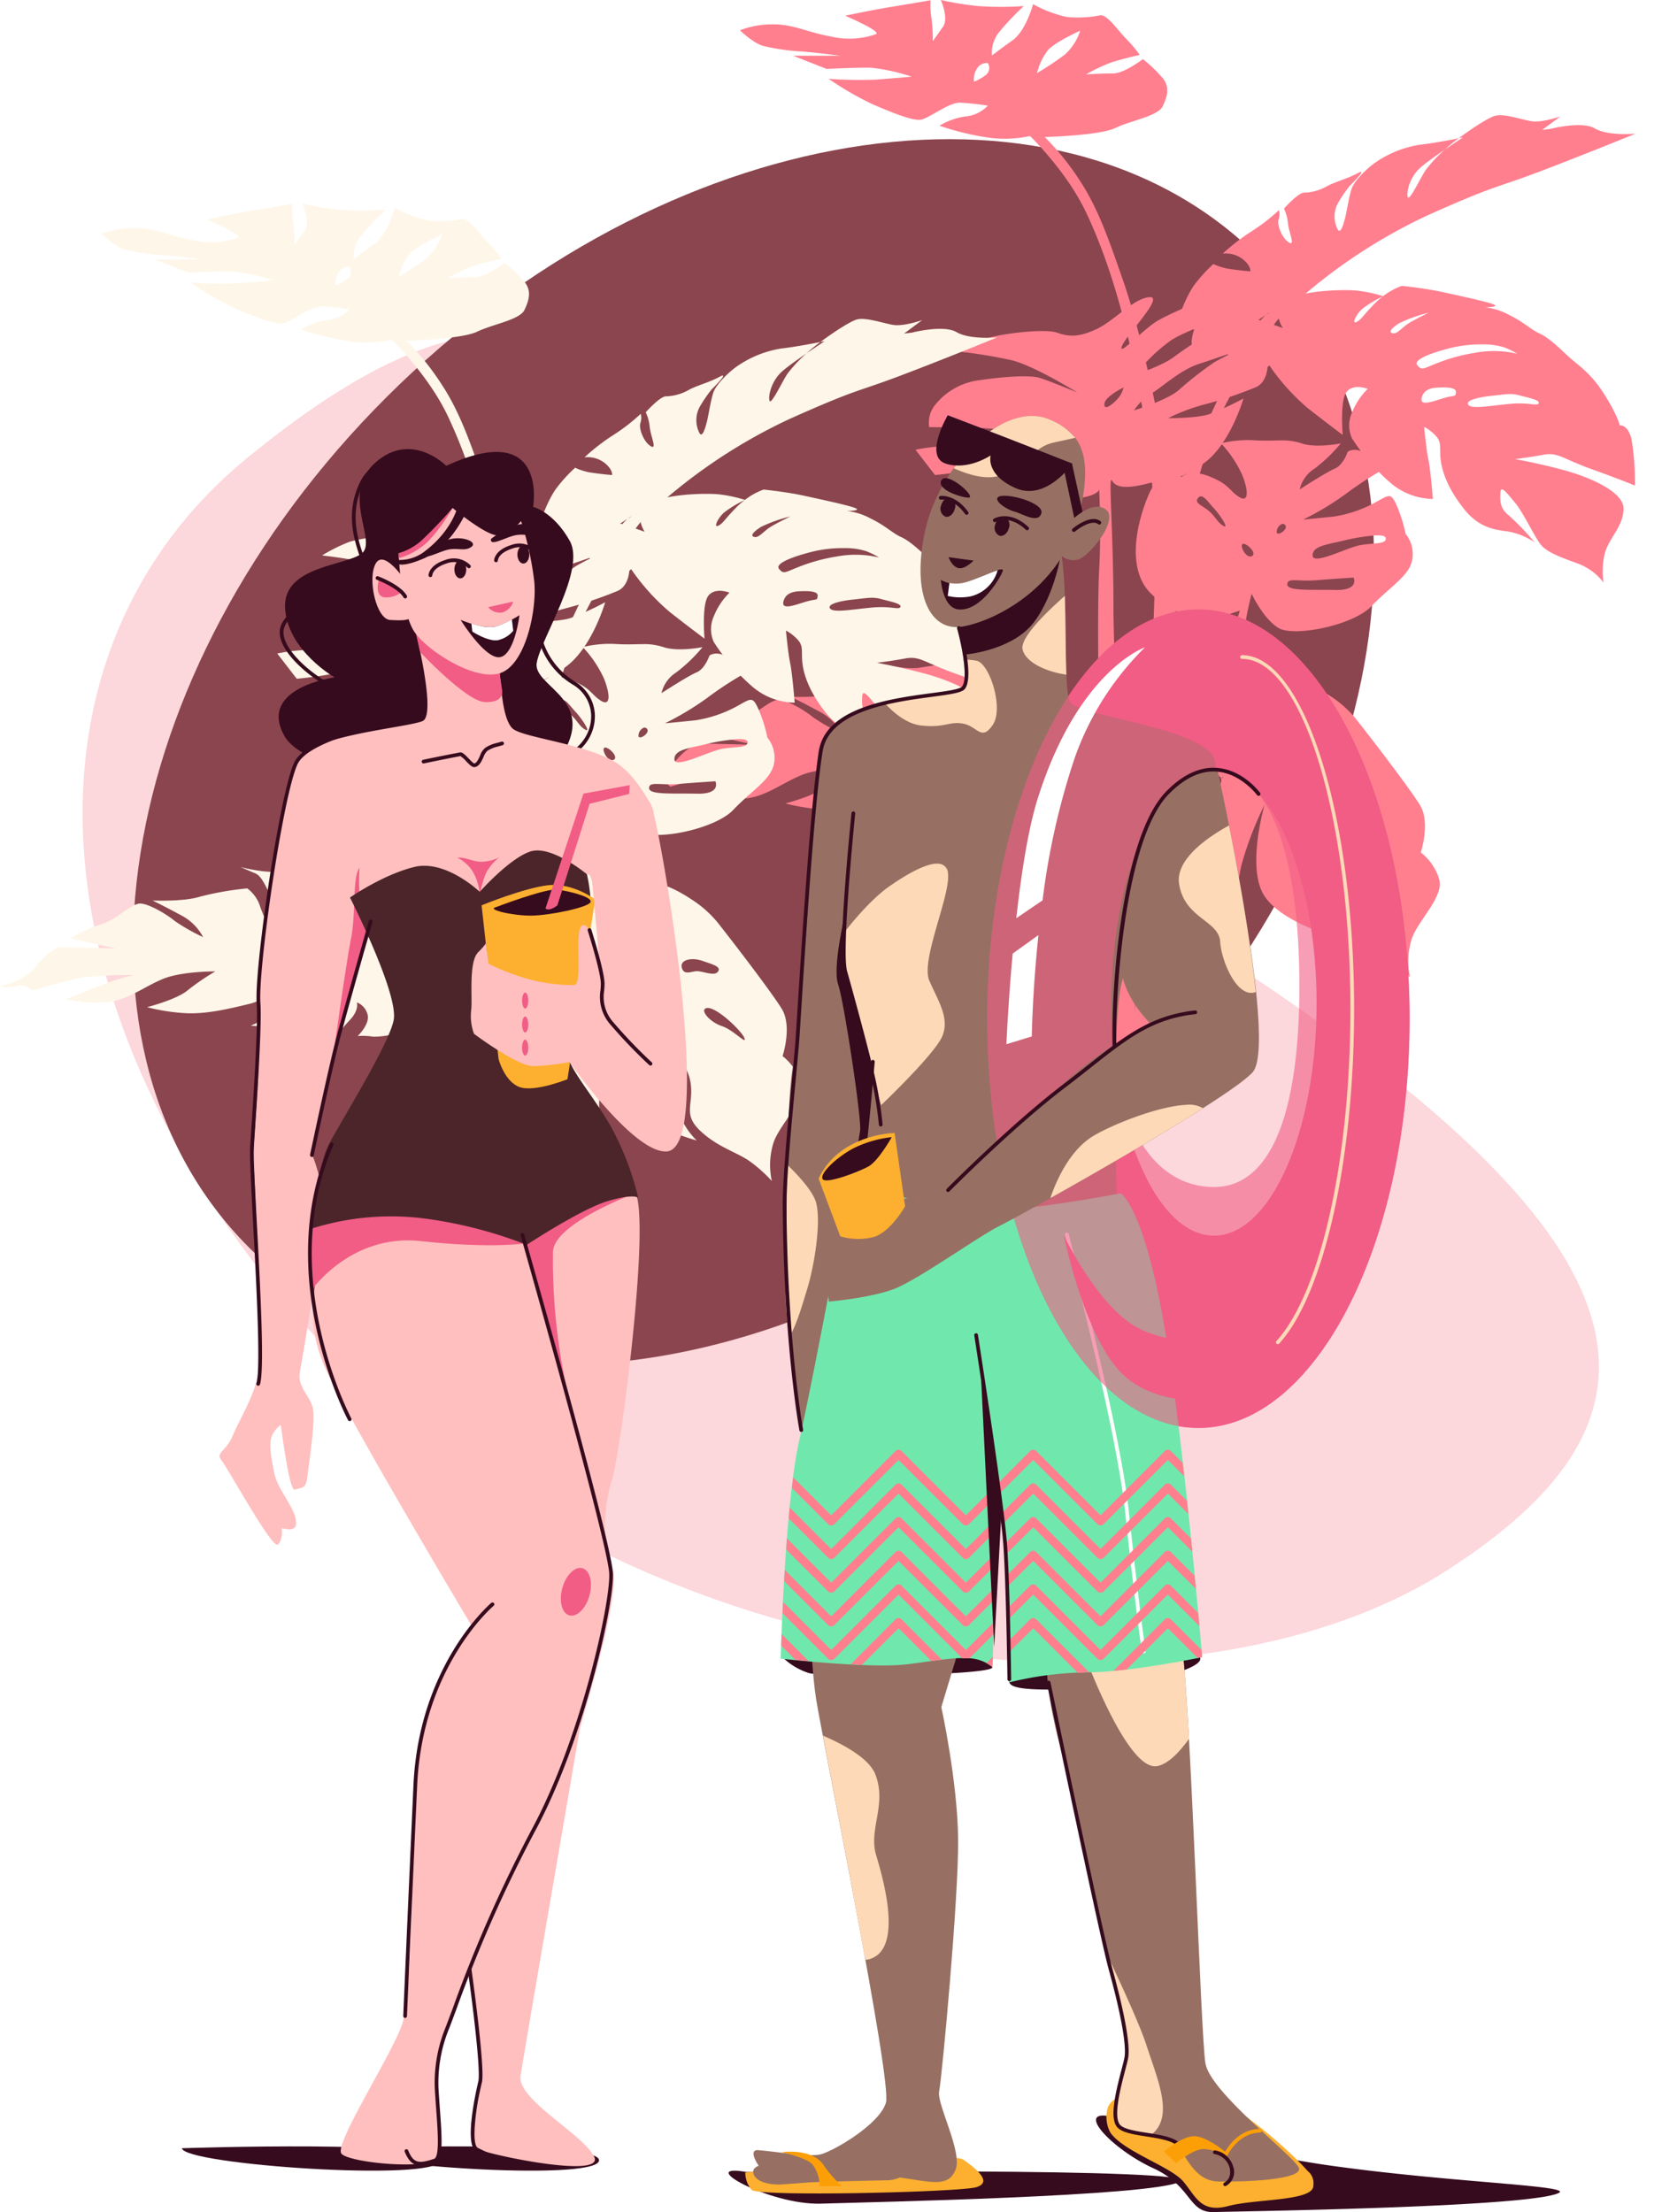 <svg xmlns="http://www.w3.org/2000/svg" xmlns:xlink="http://www.w3.org/1999/xlink" width="297.272" height="397.652" viewBox="0 0 297.272 397.652">
  <defs>
    <filter id="Trazado_990287" x="4.352" y="47.557" width="292.92" height="263.387" filterUnits="userSpaceOnUse">
      <feOffset dy="3" input="SourceAlpha"/>
      <feGaussianBlur stdDeviation="3" result="blur"/>
      <feFlood flood-opacity="0.161"/>
      <feComposite operator="in" in2="blur"/>
      <feComposite in="SourceGraphic"/>
    </filter>
  </defs>
  <g id="Grupo_1154011" data-name="Grupo 1154011" transform="translate(1169 -2270.017)">
    <g transform="matrix(1, 0, 0, 1, -1169, 2270.02)" filter="url(#Trazado_990287)">
      <path id="Trazado_990287-2" data-name="Trazado 990287" d="M21.641,240.134C-43.269,158.2,54.518,162.558,96.748,93.66c65.091-106.2,99.345-112.945,128.577-65.63s17.645,145.362-42.267,199.59S56.177,283.732,21.641,240.134Z" transform="translate(284.07 53.56) rotate(89)" fill="#fcd7db" fill-rule="evenodd"/>
    </g>
    <g id="Grupo_1154010" data-name="Grupo 1154010" transform="translate(-1169 2270.017)">
      <path id="Trazado_989165" data-name="Trazado 989165" d="M2490.249,735.121a288.612,288.612,0,0,0,38.146,8.647c22.167,3.269,45.534,3.784,42.666,5.17-5.4,2.612-58.535,3.29-61.835,3.427-4.853.2-3.9-4.616-11.051-7.9S2484.191,734.055,2490.249,735.121Z" transform="translate(-2290.929 -354.718)" fill="#360b1e" fill-rule="evenodd"/>
      <path id="Trazado_989166" data-name="Trazado 989166" d="M2392.279,750.086s83.277-.838,77.874,1.773-55.147,3.624-64.475,3.914S2382.808,748.423,2392.279,750.086Z" transform="translate(-2258.104 -359.644)" fill="#360b1e" fill-rule="evenodd"/>
      <g id="Grupo_1153617" data-name="Grupo 1153617">
        <path id="Trazado_989167" data-name="Trazado 989167" d="M2248.739,401.434c-35.133-36.509-22.609-105.564,27.971-154.239s120.065-58.539,155.2-22.03,22.61,105.564-27.972,154.239S2283.874,437.942,2248.739,401.434Z" transform="translate(-2204.891 -178.105)" fill="#8b454e" fill-rule="evenodd"/>
        <g id="Grupo_1153615" data-name="Grupo 1153615" transform="translate(114.714)">
          <path id="Trazado_989168" data-name="Trazado 989168" d="M2469.724,244.256l4.185,3.306s-10.009,3.151-13.413,5.379a30.414,30.414,0,0,0-6.354,6.15s4.772-1.563,6.863-3.152a78.924,78.924,0,0,1,8.73-5.586,10.359,10.359,0,0,1,5.461-.935l.8,4.189s-.535.184-.612.212c1.079-.207,1.928-.135,2.135.569.741,2.5.474,6.071-1.837,7.005a73.2,73.2,0,0,1-9.355,3.125,32.837,32.837,0,0,0-6.358,2.424s5.066.014,7.3-.691a51.5,51.5,0,0,0,6.245-2.849s-2.3,7.995-6.909,11.475-5.708,2.588-10.016,3.732-6.031.739-6.709-.458.247,8.627.271,22.632,2.334,44.418,2.712,49.575-.786,10.3.03,13.554,1.186,8.859,1.339,13.468,1.021,6.88.511,9.392-3.347,2.934-3.751.138a70.722,70.722,0,0,1-.979-15.44c.344-9.023-.585-13.214-.585-13.214s-2.581-6.853-5.607-10.986a41.009,41.009,0,0,0-6.479-6.925,13.316,13.316,0,0,1-5.544,1.148,11.557,11.557,0,0,0-2.766-.112s2.208-2.1,1.78-3.832a3.16,3.16,0,0,0-1.934-2.222s.469,1.325-1.205,3.12-2.595,3.029-2.595,3.03-2.9-.587-7.408-1.164-7.858-.792-7.858-.792,7.819-3.417,7.9-5.772-2.818-2.131-2.818-2.131a8.505,8.505,0,0,1-5.167,3.943c-3.55.86-7.981,1.964-11.9,1.691a35.073,35.073,0,0,1-6.639-1.063s5.277-1.345,7.284-3.024a42.783,42.783,0,0,1,4.982-3.407s-6.082-.04-9.461,1.371-6.152,3.674-9.662,4.13a25.565,25.565,0,0,1-7.665-.5s6.009-2.491,8.223-3.232,3.941-1.127,3.941-1.127-7.231-.024-10.123.622-8.216,2.164-8.216,2.163a2.516,2.516,0,0,0-2.641-.808,9.418,9.418,0,0,1-3.093.117s4.377-.975,6.425-3.566a12.725,12.725,0,0,1,4.052-3.529l10.309.239-8.112-1.8a23.629,23.629,0,0,1,5.5-2.546c2.779-.786,5.457-3.846,7.128-3.727s4.809,2.045,6.121,3.147a35.12,35.12,0,0,0,5.077,2.886,9.338,9.338,0,0,0-4-3.944c-2.992-1.63-5.1-2.636-5.1-2.636s5.668.239,8.5-.685a55.274,55.274,0,0,1,8.53-1.493,6.387,6.387,0,0,1,2.348,3.375c.979,2.612,2.244,5.156,2.244,5.156s1.372-3.838.063-6.319-2.024-4.43-3.226-4.922-2.643-1.138-2.643-1.138,4.583,1.249,7.468.776,7.341-1.057,7.341-1.057l1.814,2.206s.615-1.794-.635-2.482a35.808,35.808,0,0,0,5.01,2.18c3.313,1.131,7.741,2.615,7.741,2.615a2.753,2.753,0,0,1-.271,3.013,17.294,17.294,0,0,0-1.673,3.646,2.421,2.421,0,0,0,2.632-1.552c.648-1.858,1.223-3.593,1.223-3.594a60.708,60.708,0,0,1,6.182,5.416c1.762,2.013,3.079,4.5,2.484,7.308a14.33,14.33,0,0,1-1.55,4.327s-2.033.061-4.492.175a39.634,39.634,0,0,1-5.1-.16l7.652,1.409s.587.784-1.316,1.547A17.158,17.158,0,0,0,2439,338.7a34.244,34.244,0,0,1,4.359,4.252c1.8,2.2,6.693,10.4,6.693,10.4s-1.363-14.283-1.977-21.293-.888-30.821-.491-37.839,0-14.436,0-14.436-.317,1.435-5.581,1.675-6.94,1.117-10.611.638a67.551,67.551,0,0,1-8.847-2.073s5.739-1.914,8.21-2.471a33.031,33.031,0,0,0,6.623-2.95s-7.5-.319-9.889.8-9.408,1.754-9.408,1.754l-3.51-4.544a31.357,31.357,0,0,1,5.425-.638c2.337-.063,10.273-2.1,14.561-2.678-2.272-.136-5.285-.385-6.831-.51-2.948-.239-10.684-.24-10.684-.239a5,5,0,0,1,1.119-4.066,12.038,12.038,0,0,1,7.973-4.385c4.385-.638,8.934-.957,10.767-.4s6.776,2.631,6.776,2.631-7.815-4.868-11.883-5.825a90.933,90.933,0,0,0-9.171-1.514,29.848,29.848,0,0,1,4.786-2.392c2.232-.8,10.37-1.834,12.6-1.036s3.988.8,7.1-.638,6.615-5.5,9.488-5.74-4.255,6.873-4.93,8.823,3.52-2.761,6.226-4.459S2469.724,244.256,2469.724,244.256Zm2.211,10.753c-2.161.745-4.712,1.621-6.415,2.169-3.464,1.114-6.837,4.379-8.573,5.32a10.455,10.455,0,0,0-3.1,3.035s6.309-1.929,8.249-3.827a62.359,62.359,0,0,1,6.155-4.8S2469.978,255.9,2471.934,255.009Zm-19.971,6.41s-3.3,1.578-3.437,2.923,1.4.186,2.325-.835A4.634,4.634,0,0,0,2451.963,261.419ZM2425,314.9c-.348.11-.733,1.121-.835,2.306a18.514,18.514,0,0,0,.062,3.922,9.933,9.933,0,0,0,.81,3.444c.38.732,1.279-.407,1.543-1.36a15.7,15.7,0,0,0,.076-5.507,6.639,6.639,0,0,0-1.359-2.631.414.414,0,0,0-.153-.164A.186.186,0,0,0,2425,314.9Zm-11.242,9.8a1.214,1.214,0,0,0-.181.011,1.821,1.821,0,0,0-.908,1.754c.15,1.178.835,1.915,1.73,1.828s1.239-1.341.751-2.562A1.466,1.466,0,0,0,2413.756,324.7Z" transform="translate(-2364.746 -191.763)" fill="#ff7f8f" fill-rule="evenodd"/>
          <path id="Trazado_989169" data-name="Trazado 989169" d="M2428.207,165.668a54.254,54.254,0,0,0,6.713,1.09,58.138,58.138,0,0,0,8.209,0,46.863,46.863,0,0,0-4.358,4.587,5.94,5.94,0,0,0-1.379,4.306s1.316-1.032,3.728-2.753,3.673-6.485,3.673-6.485a22.176,22.176,0,0,0,6.025,2.3,20.673,20.673,0,0,0,6.024-.287c1.262-.172,3.039,2.52,4.7,4.241a22,22,0,0,1,2.415,2.87s-3.272.746-5.166,1.377a30.756,30.756,0,0,0-4.476,2.126s2.869-.175,4.879-.175,5.331-2.578,5.331-2.578a25.624,25.624,0,0,1,3.674,3.556c1.146,1.549.748,3.153-.113,4.932s-5.625,2.524-8.494,3.9-12.708,1.621-12.708,1.621a47.35,47.35,0,0,1,6.319,7.85c3.349,5.074,5.36,11.014,7.945,18.481s6.225,22.976,7.851,34.56,1.768,28.109.766,36.2-2.282,34.217-2.471,38.344-.148,35.272-.148,35.272c-.227,3.745-4.1,2.387-4.1,2.387s.181-16.137,0-20.192.635-7.75,1.447-15.861.758-20.191,1.42-37.2,1.829-30.786-1.176-49.256-6.891-29.555-10.4-36.994-10.094-13.766-10.094-13.766a21.532,21.532,0,0,1-7.393.3,48.815,48.815,0,0,1-8.881-2.152,12.112,12.112,0,0,1,4.671-1.664,6.328,6.328,0,0,0,4.019-1.946,50.11,50.11,0,0,0-4.987-.536c-1.974-.059-5.467,2.714-6.956,3.045s-5.425-1.338-8.708-2.727a58.651,58.651,0,0,1-7.963-4.6,82.509,82.509,0,0,0,8.377.149c2.882-.213,6.549-.537,6.549-.537a34.54,34.54,0,0,0-7.3-1.61c-2.588-.053-7.992.213-7.992.213l-6-2.365,8.507-.005s-5.888-.738-7.387-.786a39.661,39.661,0,0,1-6.407-.947c-1.837-.454-4.292-2.838-4.292-2.838a16.279,16.279,0,0,1,6.056-1.069c3.64,0,6.013,1.425,10.469,2.222a14.375,14.375,0,0,0,7.845-.435c1.456-.387-5.449-3.338-5.449-3.338s4.765-1.021,8.341-1.6,7-1.175,7-1.175a15.461,15.461,0,0,0,.17,3.274,27.85,27.85,0,0,1,.234,4.072s.746-1.034,1.833-2.584S2428.207,165.668,2428.207,165.668Zm25.054,5.517s-4.375,1.964-5.761,3.46a10.793,10.793,0,0,0-2,4.161,54.212,54.212,0,0,0,4.994-3.322A9.748,9.748,0,0,0,2453.261,171.185Zm-16.8,5.809a2.058,2.058,0,0,0-1.743.978,3.559,3.559,0,0,0-.548,2.376,8,8,0,0,0,2.167-1.238,1.588,1.588,0,0,0,.314-2.1A.942.942,0,0,0,2436.456,176.994Z" transform="translate(-2373.832 -165.668)" fill="#ff7f8f" fill-rule="evenodd"/>
          <path id="Trazado_989170" data-name="Trazado 989170" d="M2591.434,200s-4.919.446-7.294-.946-8.032.086-8.032.086l-1.407.164,3.25-2.415s-3.386,1.208-5.327.845-4.753-1.343-6.335-.979-7.084,4.219-8.821,5.847a25.552,25.552,0,0,0-3.69,3.867c-.912,1.294-3.026,5.884-3.277,4.885s.428-3.525,2.137-5.118,7.792-5.563,7.792-5.563-4.92,1.008-7.789,1.317a19.2,19.2,0,0,0-7.583,2.945c-1.721,1.1-4.152,3.477-4.649,5s-.868,4.122-1.17,5.267-.851,3.166-1.429,1.767a5.089,5.089,0,0,1,.063-4.318,23.6,23.6,0,0,1,2.255-3.318s3.437-3.352,1.423-2.26-4.181,1.571-5.718,2.458a8.68,8.68,0,0,1-3.995,1.061c-1.108.094-3.573,2.87-3.573,2.87a7.794,7.794,0,0,1,.719,2.671c.173,1.664,1.409,4.225.12,3.38s-2.118-3.244-1.8-4.128a2.715,2.715,0,0,0,.06-1.651,33.7,33.7,0,0,1-4.946,3.828,36.967,36.967,0,0,0-5.161,4,4.962,4.962,0,0,1,3.581.973c1.6,1.289,1.372,2.2,1.372,2.2s-1.2-.07-3.307-.365a10.829,10.829,0,0,1-3.325-.945,26.494,26.494,0,0,0-3.534,3.916c-1.316,1.925-2.725,5.375-2.629,6.241s2.712,1.605,2.712,1.605-1.129,3.366.157,2.959,7.1-1.564,9.345-3.224,4.084-2.754,4.084-2.754-2.231.438-6.7,10-7.172,14.833-8.427,19.8-2.889,9.829-2.889,9.829l.036,9.5s5.788-22.962,8.049-28.382,9.114-17.166,12.093-20.312a97.723,97.723,0,0,1,26.184-17.922c12.217-5.471,11.926-4.783,19.551-7.649S2591.434,200,2591.434,200Z" transform="translate(-2412.213 -175.963)" fill="#ff7f8f" fill-rule="evenodd"/>
          <path id="Trazado_989171" data-name="Trazado 989171" d="M2515.62,342.293c3.439.271,7.865,4.207,9,4.22,1.4.015,3.95,1.168,6.458,2.838a19.887,19.887,0,0,1,5.233,4.827c1.544,1.94,9.088,11.715,11.015,14.861s.144,8.5.144,8.5a9.723,9.723,0,0,1,3.235,4.6c1.167,3.218-3.653,7.45-4.853,10.922a13.426,13.426,0,0,0-.313,6.925,25.779,25.779,0,0,0-3.891-3.487c-2.3-1.668-5.818-2.553-8.95-5.512s-1.313-4.538-1.711-8.228-2.668-4.879-2.668-4.879-.314,6.528.415,9.461a12.923,12.923,0,0,0,3.306,5.364s-10.507-2.762-13.092-8.079.451-15.659.451-15.659a59.742,59.742,0,0,0-4.168,10.891,27.64,27.64,0,0,0-.13,12.018,61.346,61.346,0,0,1-10.313-9.328c-5.938-6.476-6.79-9.253-10.29-15.02s-5.084-11.271,1.563-18.088,14.485,1.924,14.485,1.924-.488-6.338,2.9-8.584A3.337,3.337,0,0,1,2515.62,342.293Zm-11.943,13.24a6.191,6.191,0,0,0-1.269.186c-3.457.883-2.808,3.859-2.808,3.859a5.456,5.456,0,0,1,4.508-1.6,8.736,8.736,0,0,0,4.736-.707A8.469,8.469,0,0,0,2503.677,355.533Zm27.933,4.587c-1.365-.079-2.484.436-2.257,1.445.3,1.346,1.323.9,2.448.723s3.326.995,4.047.085-.941-1.319-2.829-1.972A5.323,5.323,0,0,0,2531.61,360.12Zm-9.531.941c-.832-.06-1.673.454-1.3,1.445.6,1.587,3.123.551,2.516-.7A1.417,1.417,0,0,0,2522.079,361.061Zm-11.462,2.482c-1.446-.174-3.185,2.351-4.862,5-1.917,3.024-.805,7.362-.805,7.362a26.274,26.274,0,0,1,2.792-5.741c1.791-2.664,5.027-5.228,3.477-6.368A1.256,1.256,0,0,0,2510.616,363.543Zm23.292,5.342a.762.762,0,0,0-.316.1c-.848.488.91,2.483,2.991,3.168s4.507,3.459,4.029,2.148C2540.167,373.066,2535.677,368.725,2533.908,368.884Zm-12.117.192c-.467.215.251,2.025,1.577,1.929,1.516-.109-.368-1.555-1.306-1.914A.345.345,0,0,0,2521.791,369.076Z" transform="translate(-2406.826 -224.311)" fill="#ff7f8f" fill-rule="evenodd"/>
          <path id="Trazado_989172" data-name="Trazado 989172" d="M2524.763,284.18a10.8,10.8,0,0,1,3.67.537c2.669.89,7.027,0,7.027,0a28.422,28.422,0,0,1-4.711,4.534,6,6,0,0,0-2.668,3.736s4.8-3.114,6.312-3.736,2.314-3.024,2.314-3.024,1.512-1.156,3.734.712,2.759,2.4,2.759,2.4a63.208,63.208,0,0,0-6.94,4.534,52.151,52.151,0,0,1-7.558,4.539s2.846-.265,5.427-.532a22.673,22.673,0,0,0,7.912-2.759c2.224-1.245,2.5-1.512,3.563.979a26.039,26.039,0,0,1,1.51,4.889,5.714,5.714,0,0,1,1.159,4.805c-.625,2.847-4.008,4.716-7.3,8.185s-13.967,5.6-16.721,3.912-4.806-6.139-4.806-6.139a53.141,53.141,0,0,0-1.562,8.653c-.465,4.836-4.633,17.545-5.141,25.63s-1.5,21.638-1.428,27.915-.788,7.543-.738,9.371-.368,6.226-.558,13.325-.611,5.873-2.225,5.809-.344-3.733-.624-6.814-.1-10.727-.1-10.727a21.087,21.087,0,0,0,1.158-3.89c.491-2.381.1-8.217-.187-13.836s1.776-14.022,1.887-18.608,1.611-12.085,3.1-18.407,4.289-15.4,4.289-15.4l-4.276,1.425c-2.4.8-8-.711-11.829-4.624s-2.932-11.121-.441-17.258,6.049-3.556,6.049-3.556,1.512-1.514,5.069-.09,3.467,2.49,5.247,3.646,1.777-.977.621-3.912a20.678,20.678,0,0,0-3.821-5.692,19.956,19.956,0,0,1,6.222-.537C2522.119,284.27,2523.521,284.18,2524.763,284.18Zm-14.341,10.062a.641.641,0,0,0-.6.277c-.771.916.711,1.308,1.914,2.328s1.543,2.092,2.642,2.711-.608-1.991-1.763-3.226C2511.752,295.4,2511.043,294.333,2510.422,294.242Zm14.494,4.954a1.543,1.543,0,0,0-.958,1.557c.19.68,2.158-.635,1.5-1.366A.54.54,0,0,0,2524.917,299.2Zm16.886,2.057a34.456,34.456,0,0,0-5.959.968c-2.788.667-5.52.93-5.437,2.684s6.2-1.476,8.563-1.9,4.682-.126,4.578-1.233C2543.512,301.359,2542.812,301.224,2541.8,301.253Zm-23.706,1.531a.411.411,0,0,0-.284.027c-.571.341.681,2.692,1.68,2.158C2520.375,304.5,2518.872,302.938,2518.1,302.784Zm19.664,6.048s-3.506.225-6.723.484-5.176-.515-5.187.739,4.238.914,8.637,1.01S2537.761,308.832,2537.761,308.832Z" transform="translate(-2409.198 -205.011)" fill="#ff7f8f" fill-rule="evenodd"/>
          <path id="Trazado_989173" data-name="Trazado 989173" d="M2551.611,242.6s4.118.407,7.387,1.127,8.239,1.779,9.2,2.243-1.626.478-1.626.478a11.55,11.55,0,0,1,4.268,1.345c2.749,1.322,3.873,2.612,5.517,3.354s3.491,2.546,5.19,4.125,4.014,2.9,6.488,6.851,2.759,5.549,2.759,5.549,1.467-.22,2.125,2.546a46.823,46.823,0,0,1,.6,8.281s-2.6-1.087-7.822-2.966-6.022-3.061-8.626-2.573-5.094.776-5.094.776,4.129.736,8.637,1.951,10.974,3.865,10.861,7.053-2.571,5.15-3.33,7.8a13.589,13.589,0,0,0-.263,5.395,10.364,10.364,0,0,0-4.618-3.413c-3.064-1.136-5.555-2-6.687-3.433s-3.137-5.759-4.609-7.51-2.548-3.254-2.624-1.807-.111,2.837,1.509,4.092a48.024,48.024,0,0,1,4.64,4.831,12.6,12.6,0,0,0-4.743-1.94c-2.408-.315-5.277-.612-8.073-4.2s-3.785-6.494-4.061-8.6.224-3.109-.775-4.268a7.781,7.781,0,0,0-2.2-1.743s.351,3.959.752,5.847.811,7.112.811,7.112a11.946,11.946,0,0,1-7.8-3.051,37.063,37.063,0,0,1-6.74-7.85,5.641,5.641,0,0,1,.027-4.683,12.41,12.41,0,0,1,2.793-4.193s-2.474-1.015-3.755.5-.728,7.766-.728,7.766-2.491-1.84-6.245-4.784a39,39,0,0,1-6.94-7.707,4.049,4.049,0,0,1-5.678-.037c-2.986-2.692-3.029-4.837-3.029-4.837s-4.6-.866-4.842-3.183,2.341-2.365,5.507-1.818a97.075,97.075,0,0,1,10.463,3.157s-2.2-3.242.7-5.028,10.414-1.965,12.835-1.679a25.154,25.154,0,0,1,4.488.978A12.263,12.263,0,0,1,2551.611,242.6Zm-3.386,1.892a19.609,19.609,0,0,0-3.737,2.27c-1.146,1.051-1.9,2.769-1,2.328s1.128-1.175,3.413-3.46A12.577,12.577,0,0,1,2548.225,244.489Zm8.243,2.934a26.533,26.533,0,0,0-5.288,1.876c-1.382.891-2.047,1.612-1.205,1.817s1.669-1.1,3.119-1.94S2556.467,247.423,2556.467,247.423Zm9.558,5.7a22.86,22.86,0,0,0-5.386.579c-3.444.841-7.051,2.127-6.243,3.141s1.083.623,3.216-.212a32.027,32.027,0,0,1,7.15-2,18.39,18.39,0,0,1,7.633.175,15.4,15.4,0,0,0-2.371-1.154A12.407,12.407,0,0,0,2566.025,253.126Zm-6.9,7.728c-.371,0-.731.013-1.031.027-1.2.056-2.579.358-2.906,1.9s2.093.545,4.08-.037,1.971-.082,2.079-1.031C2561.423,261,2560.234,260.858,2559.125,260.854Zm11.535,1.207c-.724.041-1.589.164-2.868.3-2.563.269-4.83.852-4.2,1.642s4.146.107,7.569-.2,4.8.49,5.057-.112-2.038-1.016-3.508-1.419A5.955,5.955,0,0,0,2570.66,262.061Z" transform="translate(-2414.39 -191.212)" fill="#ff7f8f" fill-rule="evenodd"/>
          <path id="Trazado_989174" data-name="Trazado 989174" d="M2538.77,345.394c.551-1.13,2.943-2.2,2.956-.973Z" transform="translate(-2422.53 -224.841)" fill="#ff7f8f" fill-rule="evenodd"/>
        </g>
        <g id="Grupo_1153616" data-name="Grupo 1153616" transform="translate(0 36.621)">
          <path id="Trazado_989175" data-name="Trazado 989175" d="M2297.984,299.082l4.185,3.306s-10.01,3.151-13.409,5.379a30.5,30.5,0,0,0-6.359,6.15s4.772-1.562,6.864-3.152a78.618,78.618,0,0,1,8.734-5.586,10.348,10.348,0,0,1,5.458-.935l.8,4.189-.611.212c1.079-.207,1.927-.136,2.138.569.737,2.5.47,6.071-1.841,7.006a73.131,73.131,0,0,1-9.354,3.125,32.885,32.885,0,0,0-6.358,2.424s5.066.014,7.3-.691a51.757,51.757,0,0,0,6.246-2.849s-2.308,7.995-6.911,11.475-5.711,2.588-10.019,3.731-6.031.74-6.709-.457.247,8.627.27,22.632,2.335,44.418,2.713,49.575-.785,10.3.033,13.554,1.183,8.86,1.339,13.469,1.017,6.88.508,9.392-3.347,2.934-3.751.138a70.967,70.967,0,0,1-.977-15.441c.342-9.022-.587-13.213-.587-13.213s-2.58-6.853-5.606-10.986a41.038,41.038,0,0,0-6.48-6.925,13.312,13.312,0,0,1-5.543,1.148,11.572,11.572,0,0,0-2.765-.112s2.207-2.1,1.783-3.832a3.168,3.168,0,0,0-1.937-2.222s.468,1.325-1.206,3.12-2.594,3.029-2.594,3.029-2.9-.587-7.409-1.164-7.854-.792-7.854-.792,7.814-3.417,7.891-5.772-2.819-2.131-2.819-2.131a8.5,8.5,0,0,1-5.167,3.944c-3.55.86-7.982,1.964-11.9,1.691a35.055,35.055,0,0,1-6.64-1.063s5.278-1.345,7.285-3.024a42.719,42.719,0,0,1,4.982-3.407s-6.082-.04-9.458,1.371-6.155,3.675-9.665,4.13a25.579,25.579,0,0,1-7.666-.5s6.009-2.491,8.223-3.232,3.941-1.127,3.941-1.127-7.23-.024-10.123.622-8.216,2.164-8.216,2.163a2.516,2.516,0,0,0-2.642-.808,9.42,9.42,0,0,1-3.093.117s4.378-.976,6.427-3.567a12.727,12.727,0,0,1,4.051-3.53l10.309.239-8.108-1.8a23.684,23.684,0,0,1,5.5-2.546c2.779-.785,5.458-3.846,7.127-3.726s4.809,2.045,6.122,3.147a35.161,35.161,0,0,0,5.076,2.886,9.332,9.332,0,0,0-4-3.944c-2.993-1.63-5.1-2.636-5.1-2.636s5.668.239,8.5-.686a55.356,55.356,0,0,1,8.529-1.493,6.393,6.393,0,0,1,2.351,3.375c.975,2.611,2.241,5.156,2.241,5.156s1.373-3.838.065-6.32-2.025-4.43-3.226-4.921-2.642-1.138-2.642-1.138,4.582,1.249,7.467.776,7.341-1.057,7.341-1.057l1.813,2.206s.615-1.794-.635-2.482a35.907,35.907,0,0,0,5.011,2.179c3.313,1.131,7.742,2.615,7.742,2.615a2.757,2.757,0,0,1-.271,3.014,17.322,17.322,0,0,0-1.673,3.646,2.421,2.421,0,0,0,2.633-1.552c.647-1.858,1.223-3.593,1.223-3.593a60.769,60.769,0,0,1,6.182,5.416c1.763,2.012,3.079,4.5,2.489,7.308a14.408,14.408,0,0,1-1.555,4.326s-2.033.062-4.491.176a39.732,39.732,0,0,1-5.1-.16l7.654,1.409s.589.784-1.32,1.546a17.174,17.174,0,0,0-3.478,1.94,34.2,34.2,0,0,1,4.36,4.252c1.8,2.2,6.693,10.4,6.693,10.4s-1.362-14.283-1.978-21.293-.888-30.821-.49-37.839,0-14.436,0-14.436-.317,1.435-5.581,1.675-6.94,1.117-10.607.638a67.5,67.5,0,0,1-8.85-2.073s5.738-1.914,8.212-2.472a33.175,33.175,0,0,0,6.623-2.95s-7.5-.319-9.893.8-9.408,1.754-9.408,1.754l-3.51-4.545a31.41,31.41,0,0,1,5.425-.637c2.338-.064,10.273-2.1,14.566-2.679-2.272-.136-5.288-.385-6.834-.51-2.949-.239-10.681-.239-10.681-.239a5,5,0,0,1,1.116-4.066,12.043,12.043,0,0,1,7.973-4.385c4.384-.638,8.932-.956,10.767-.4s6.779,2.631,6.779,2.631-7.818-4.869-11.886-5.825a91.009,91.009,0,0,0-9.168-1.515,29.789,29.789,0,0,1,4.783-2.392c2.235-.8,10.371-1.834,12.6-1.037s3.988.8,7.1-.637,6.616-5.5,9.488-5.74-4.254,6.873-4.926,8.824,3.521-2.762,6.222-4.459S2297.984,299.082,2297.984,299.082Zm2.211,10.753c-2.161.745-4.712,1.621-6.412,2.168-3.467,1.115-6.841,4.38-8.578,5.321a10.518,10.518,0,0,0-3.1,3.035s6.312-1.929,8.249-3.827a62.466,62.466,0,0,1,6.156-4.8S2298.238,310.721,2300.195,309.835Zm-19.972,6.41s-3.3,1.578-3.433,2.924,1.392.186,2.321-.834A4.551,4.551,0,0,0,2280.223,316.245Zm-26.965,53.482c-.348.11-.732,1.121-.836,2.306a18.742,18.742,0,0,0,.064,3.922,9.979,9.979,0,0,0,.808,3.444c.382.731,1.279-.407,1.542-1.361a15.715,15.715,0,0,0,.08-5.507,6.662,6.662,0,0,0-1.362-2.631.4.4,0,0,0-.154-.164A.185.185,0,0,0,2253.259,369.727Zm-11.242,9.8a1.2,1.2,0,0,0-.18.011,1.82,1.82,0,0,0-.909,1.754c.151,1.178.835,1.915,1.734,1.828s1.236-1.34.748-2.562A1.466,1.466,0,0,0,2242.016,379.523Z" transform="translate(-2193.005 -246.589)" fill="#fef6e8" fill-rule="evenodd"/>
          <path id="Trazado_989176" data-name="Trazado 989176" d="M2256.478,220.494a54.221,54.221,0,0,0,6.712,1.09,58.257,58.257,0,0,0,8.209,0,46.822,46.822,0,0,0-4.359,4.587,5.931,5.931,0,0,0-1.376,4.3s1.316-1.032,3.724-2.753,3.673-6.484,3.673-6.484a22.159,22.159,0,0,0,6.029,2.3,20.623,20.623,0,0,0,6.021-.287c1.263-.172,3.039,2.52,4.7,4.241a22.121,22.121,0,0,1,2.414,2.87s-3.272.745-5.167,1.377a30.768,30.768,0,0,0-4.476,2.126s2.871-.175,4.879-.175,5.331-2.578,5.331-2.578a25.626,25.626,0,0,1,3.673,3.556c1.146,1.55.749,3.154-.113,4.933s-5.624,2.524-8.493,3.9-12.708,1.621-12.708,1.621a47.347,47.347,0,0,1,6.318,7.85c3.353,5.074,5.364,11.014,7.945,18.482s6.226,22.975,7.852,34.559,1.77,28.11.765,36.2-2.281,34.217-2.471,38.344-.147,35.272-.147,35.272c-.227,3.745-4.1,2.386-4.1,2.386s.181-16.137,0-20.193.634-7.749,1.446-15.861.758-20.191,1.419-37.2,1.831-30.786-1.175-49.255-6.89-29.555-10.4-36.994-10.092-13.766-10.092-13.766a21.531,21.531,0,0,1-7.395.3,48.822,48.822,0,0,1-8.881-2.153,12.139,12.139,0,0,1,4.673-1.663,6.325,6.325,0,0,0,4.017-1.946,49.954,49.954,0,0,0-4.986-.536c-1.971-.058-5.467,2.714-6.957,3.046s-5.423-1.339-8.707-2.727a58.692,58.692,0,0,1-7.962-4.6,82.9,82.9,0,0,0,8.376.149c2.882-.212,6.549-.537,6.549-.537a34.548,34.548,0,0,0-7.3-1.61c-2.589-.053-7.989.212-7.989.212l-6-2.365,8.506-.005s-5.887-.738-7.387-.787a39.645,39.645,0,0,1-6.406-.946c-1.836-.454-4.288-2.839-4.288-2.839a16.24,16.24,0,0,1,6.051-1.069c3.641,0,6.019,1.425,10.474,2.222a14.376,14.376,0,0,0,7.844-.436c1.456-.387-5.453-3.338-5.453-3.338s4.766-1.021,8.342-1.6,7-1.174,7-1.174a15.52,15.52,0,0,0,.171,3.274,27.932,27.932,0,0,1,.233,4.072s.745-1.034,1.833-2.583S2256.478,220.494,2256.478,220.494Zm25.047,5.517s-4.375,1.964-5.761,3.46a10.759,10.759,0,0,0-2,4.162,53.89,53.89,0,0,0,4.99-3.322A9.735,9.735,0,0,0,2281.525,226.011Zm-16.805,5.81a2.055,2.055,0,0,0-1.743.978,3.558,3.558,0,0,0-.547,2.376,7.948,7.948,0,0,0,2.167-1.238,1.588,1.588,0,0,0,.313-2.1A.939.939,0,0,0,2264.72,231.821Z" transform="translate(-2202.096 -220.494)" fill="#fef6e8" fill-rule="evenodd"/>
          <path id="Trazado_989177" data-name="Trazado 989177" d="M2419.7,254.824s-4.919.446-7.294-.947-8.032.086-8.032.086l-1.405.164,3.253-2.415s-3.39,1.208-5.328.845-4.756-1.343-6.339-.979-7.084,4.219-8.82,5.847a25.545,25.545,0,0,0-3.69,3.867c-.912,1.3-3.026,5.885-3.273,4.885s.424-3.526,2.135-5.118,7.792-5.563,7.792-5.563-4.917,1.008-7.788,1.317a19.2,19.2,0,0,0-7.585,2.945c-1.72,1.1-4.151,3.477-4.649,5s-.868,4.122-1.165,5.266-.856,3.167-1.433,1.767a5.089,5.089,0,0,1,.063-4.318,23.506,23.506,0,0,1,2.254-3.318s3.437-3.352,1.424-2.26-4.182,1.571-5.718,2.458a8.7,8.7,0,0,1-3.991,1.061c-1.112.094-3.578,2.869-3.578,2.869a7.794,7.794,0,0,1,.718,2.671c.174,1.664,1.413,4.226.121,3.38s-2.117-3.245-1.8-4.128a2.713,2.713,0,0,0,.061-1.65,33.765,33.765,0,0,1-4.947,3.828,36.925,36.925,0,0,0-5.16,4,4.958,4.958,0,0,1,3.579.972c1.6,1.289,1.374,2.2,1.374,2.2s-1.2-.07-3.306-.365a10.835,10.835,0,0,1-3.327-.944,26.467,26.467,0,0,0-3.532,3.916c-1.316,1.925-2.726,5.375-2.626,6.241s2.709,1.605,2.709,1.605-1.13,3.366.156,2.959,7.1-1.564,9.344-3.224,4.088-2.754,4.088-2.754-2.232.437-6.707,10-7.17,14.834-8.427,19.805-2.889,9.829-2.889,9.829l.037,9.5s5.791-22.962,8.052-28.382,9.111-17.166,12.09-20.312a97.732,97.732,0,0,1,26.183-17.922c12.218-5.471,11.927-4.783,19.552-7.649S2419.7,254.824,2419.7,254.824Z" transform="translate(-2240.476 -230.789)" fill="#fef6e8" fill-rule="evenodd"/>
          <path id="Trazado_989178" data-name="Trazado 989178" d="M2343.89,397.119c3.44.272,7.864,4.208,9,4.221,1.4.015,3.955,1.168,6.459,2.838a19.937,19.937,0,0,1,5.233,4.826c1.543,1.94,9.088,11.715,11.015,14.861s.144,8.5.144,8.5a9.725,9.725,0,0,1,3.236,4.6c1.165,3.218-3.65,7.451-4.853,10.923a13.423,13.423,0,0,0-.314,6.925,25.779,25.779,0,0,0-3.891-3.487c-2.3-1.668-5.818-2.553-8.95-5.512s-1.312-4.538-1.709-8.228-2.669-4.879-2.669-4.879-.314,6.528.414,9.461a12.925,12.925,0,0,0,3.307,5.363s-10.507-2.762-13.093-8.079.451-15.659.451-15.659a59.646,59.646,0,0,0-4.165,10.891,27.6,27.6,0,0,0-.133,12.018,61.409,61.409,0,0,1-10.313-9.328c-5.934-6.476-6.79-9.253-10.29-15.021s-5.083-11.271,1.563-18.088,14.484,1.924,14.484,1.924-.487-6.338,2.9-8.585A3.344,3.344,0,0,1,2343.89,397.119Zm-11.944,13.24a6.181,6.181,0,0,0-1.269.186c-3.456.883-2.808,3.859-2.808,3.859a5.459,5.459,0,0,1,4.509-1.6,8.728,8.728,0,0,0,4.736-.707A8.471,8.471,0,0,0,2331.946,410.359Zm27.928,4.587c-1.366-.079-2.486.436-2.258,1.445.3,1.346,1.322.9,2.451.723s3.323.995,4.044.086-.942-1.32-2.828-1.972A5.179,5.179,0,0,0,2359.874,414.946Zm-9.525.94c-.832-.059-1.674.454-1.3,1.446.6,1.587,3.122.551,2.514-.7A1.423,1.423,0,0,0,2350.349,415.887Zm-11.469,2.482c-1.445-.174-3.186,2.351-4.862,5-1.917,3.023-.805,7.361-.805,7.361a26.224,26.224,0,0,1,2.792-5.74c1.793-2.664,5.026-5.228,3.477-6.368A1.267,1.267,0,0,0,2338.88,418.369Zm23.3,5.342a.764.764,0,0,0-.317.1c-.848.489.911,2.483,2.992,3.168s4.506,3.459,4.028,2.148C2368.437,427.892,2363.948,423.552,2362.178,423.711Zm-12.117.191c-.467.214.251,2.025,1.58,1.929,1.513-.11-.371-1.555-1.309-1.914A.349.349,0,0,0,2350.061,423.9Z" transform="translate(-2235.09 -279.137)" fill="#fef6e8" fill-rule="evenodd"/>
          <path id="Trazado_989179" data-name="Trazado 989179" d="M2353.032,339.007a10.793,10.793,0,0,1,3.671.537c2.669.889,7.028,0,7.028,0a28.523,28.523,0,0,1-4.713,4.534,6.026,6.026,0,0,0-2.669,3.737s4.8-3.113,6.313-3.737,2.314-3.025,2.314-3.025,1.513-1.156,3.737.712,2.758,2.4,2.758,2.4a63.259,63.259,0,0,0-6.943,4.533,52.185,52.185,0,0,1-7.558,4.539s2.846-.265,5.428-.532a22.7,22.7,0,0,0,7.916-2.759c2.224-1.246,2.491-1.513,3.56.978a25.853,25.853,0,0,1,1.509,4.89,5.719,5.719,0,0,1,1.16,4.805c-.625,2.847-4.009,4.716-7.3,8.186s-13.963,5.6-16.721,3.912-4.806-6.139-4.806-6.139a53.143,53.143,0,0,0-1.563,8.653c-.461,4.837-4.632,17.545-5.14,25.63s-1.5,21.639-1.43,27.916-.784,7.542-.738,9.371-.367,6.227-.558,13.326-.611,5.873-2.221,5.809-.347-3.733-.628-6.814-.1-10.726-.1-10.726a21.059,21.059,0,0,0,1.158-3.891c.491-2.381.1-8.216-.187-13.835s1.777-14.022,1.887-18.608,1.61-12.085,3.1-18.407,4.289-15.4,4.289-15.4l-4.275,1.424c-2.4.8-8.005-.71-11.829-4.624s-2.932-11.121-.441-17.258,6.049-3.556,6.049-3.556,1.513-1.514,5.07-.09,3.466,2.49,5.248,3.646,1.776-.977.621-3.912a20.679,20.679,0,0,0-3.822-5.692,19.971,19.971,0,0,1,6.223-.537C2350.381,339.1,2351.784,339.007,2353.032,339.007Zm-14.34,10.061a.63.63,0,0,0-.594.277c-.775.916.708,1.309,1.914,2.328s1.539,2.092,2.641,2.711-.611-1.99-1.766-3.226C2340.021,350.231,2339.313,349.16,2338.692,349.069Zm14.494,4.954a1.543,1.543,0,0,0-.958,1.558c.194.679,2.157-.636,1.5-1.366A.543.543,0,0,0,2353.187,354.023Zm16.886,2.057a34.417,34.417,0,0,0-5.958.967c-2.79.667-5.521.93-5.438,2.684s6.2-1.476,8.563-1.9,4.683-.126,4.582-1.233C2371.782,356.185,2371.081,356.05,2370.073,356.079Zm-23.706,1.531a.394.394,0,0,0-.28.027c-.574.341.677,2.692,1.679,2.158C2348.638,359.328,2347.135,357.765,2346.367,357.61Zm19.665,6.049s-3.507.224-6.723.484-5.177-.515-5.187.739,4.238.914,8.636,1.01S2366.031,363.659,2366.031,363.659Z" transform="translate(-2237.461 -259.837)" fill="#fef6e8" fill-rule="evenodd"/>
          <path id="Trazado_989180" data-name="Trazado 989180" d="M2379.881,297.423s4.117.407,7.39,1.127,8.236,1.78,9.2,2.243-1.623.478-1.623.478a11.54,11.54,0,0,1,4.266,1.345c2.748,1.323,3.874,2.612,5.517,3.354s3.49,2.546,5.19,4.125,4.014,2.9,6.489,6.851,2.759,5.549,2.759,5.549,1.466-.22,2.127,2.546a47.1,47.1,0,0,1,.6,8.281s-2.6-1.088-7.822-2.966-6.019-3.061-8.627-2.572-5.093.776-5.093.776,4.128.736,8.636,1.951,10.975,3.865,10.861,7.054-2.572,5.15-3.33,7.8a13.574,13.574,0,0,0-.264,5.4,10.357,10.357,0,0,0-4.618-3.413c-3.063-1.136-5.551-2-6.687-3.434s-3.132-5.758-4.609-7.51-2.548-3.254-2.625-1.808-.11,2.837,1.51,4.092a47.916,47.916,0,0,1,4.64,4.831,12.6,12.6,0,0,0-4.743-1.94c-2.4-.314-5.277-.612-8.072-4.2s-3.783-6.494-4.061-8.6.224-3.109-.775-4.268a7.788,7.788,0,0,0-2.2-1.743s.354,3.959.751,5.847.811,7.112.811,7.112a11.935,11.935,0,0,1-7.794-3.05,36.95,36.95,0,0,1-6.74-7.851,5.622,5.622,0,0,1,.026-4.682,12.381,12.381,0,0,1,2.79-4.194s-2.475-1.015-3.755.5-.729,7.765-.729,7.766-2.491-1.84-6.245-4.784a38.993,38.993,0,0,1-6.94-7.707,4.048,4.048,0,0,1-5.677-.037c-2.986-2.692-3.029-4.837-3.029-4.837s-4.6-.866-4.842-3.184,2.342-2.365,5.508-1.818a97.228,97.228,0,0,1,10.466,3.157s-2.2-3.242.7-5.028,10.413-1.966,12.837-1.68a25.039,25.039,0,0,1,4.486.979A12.269,12.269,0,0,1,2379.881,297.423Zm-3.394,1.892a19.586,19.586,0,0,0-3.738,2.27c-1.145,1.052-1.9,2.768-.991,2.328s1.126-1.175,3.41-3.46A14.008,14.008,0,0,1,2376.488,299.315Zm8.243,2.934a26.532,26.532,0,0,0-5.287,1.876c-1.383.891-2.048,1.612-1.206,1.818s1.669-1.1,3.119-1.94S2384.73,302.249,2384.73,302.249Zm9.566,5.7a22.887,22.887,0,0,0-5.391.579c-3.439.841-7.05,2.127-6.241,3.141s1.085.622,3.216-.212a32.031,32.031,0,0,1,7.15-2,18.367,18.367,0,0,1,7.631.176,15.3,15.3,0,0,0-2.371-1.153A12.369,12.369,0,0,0,2394.3,307.953Zm-6.907,7.728c-.368,0-.732.013-1.032.027-1.2.057-2.579.358-2.905,1.9s2.094.545,4.081-.037,1.97-.081,2.078-1.031C2389.693,315.824,2388.5,315.683,2387.389,315.681Zm11.542,1.206c-.725.04-1.59.164-2.869.3-2.559.268-4.83.852-4.2,1.643s4.145.107,7.571-.2,4.792.49,5.053-.112-2.037-1.017-3.507-1.419A6,6,0,0,0,2398.931,316.887Z" transform="translate(-2242.654 -246.038)" fill="#fef6e8" fill-rule="evenodd"/>
          <path id="Trazado_989181" data-name="Trazado 989181" d="M2367.04,400.221c.552-1.13,2.944-2.2,2.96-.973Z" transform="translate(-2250.794 -279.667)" fill="#fef6e8" fill-rule="evenodd"/>
        </g>
      </g>
      <g id="Grupo_1153632" data-name="Grupo 1153632" transform="translate(133.948 74.645)">
        <path id="Trazado_989182" data-name="Trazado 989182" d="M2393.54,748.985s36.748-4.071,39.232-2.294,5.2,4.051,2.272,4.933-39.189,1.76-40.371.474A4.861,4.861,0,0,1,2393.54,748.985Z" transform="translate(-2393.539 -433.092)" fill="#fdaf2f" fill-rule="evenodd"/>
        <path id="Trazado_989183" data-name="Trazado 989183" d="M2503.168,728.662c-4.392-.043-8.6.244-8.6.244s-3.269.835-3.67,2.819a6,6,0,0,0,.49,4.178c2.321,3.46,10.89,6.155,13.162,8.867s3.136,5.708,8.1,4.389,15.419-.842,15.26-3.7a2.773,2.773,0,0,0-.775-2.371c-.081-.08-.2-.174-.284-.257-3.006-3.487-14.347-13.586-19.381-13.994C2506.113,728.732,2504.63,728.675,2503.168,728.662Z" transform="translate(-2425.812 -427.253)" fill="#fdaf2f" fill-rule="evenodd"/>
        <path id="Trazado_989184" data-name="Trazado 989184" d="M2498.72,611.3s-21.433-.3-22.62-.254-11.5,2.942-11.535,4.746,6.689,1.469,13.208,1.436S2500.851,613.707,2498.72,611.3Z" transform="translate(-2417.123 -388.197)" fill="#360b1e" fill-rule="evenodd"/>
        <path id="Trazado_989185" data-name="Trazado 989185" d="M2403.8,611.244a12.1,12.1,0,0,0,4.569,2.685c2.716.822,34.192.411,32.95-1.125s-6.5-3.29-11.6-2.805S2403.8,611.244,2403.8,611.244Z" transform="translate(-2396.947 -387.825)" fill="#360b1e" fill-rule="evenodd"/>
        <path id="Trazado_989186" data-name="Trazado 989186" d="M2496.579,329.7c-20.97,0-37.959,32.938-37.959,73.566s16.989,73.565,37.959,73.565,37.97-32.937,37.97-73.565S2517.546,329.7,2496.579,329.7Zm2.812,28.95c10.18,0,18.439,18.71,18.439,41.8s-8.259,41.808-18.439,41.808-18.426-18.719-18.426-41.808S2489.212,358.652,2499.391,358.652Z" transform="translate(-2415.15 -294.78)" fill="#f15d85" fill-rule="evenodd"/>
        <path id="Trazado_989187" data-name="Trazado 989187" d="M2431.983,324.27s3.163,12.585.985,13.856-24.678-.283-25.646,11.753-2.782,48.469-4.3,54.81-1.159,29.244-1.53,38.091,2.041,19.684,2.388,24,2.633,13.112,1.973,17.106-.152,27.406,1.172,35.568,13.653,68.482,12.535,72.416-9.575,8.827-11.83,9.328-8.7-.625-11.189-.778,1.519,5.651,4.165,6.035,15.382-1.957,21.2-1.136,8.814,1.854,10.151-1.339-3.421-11.863-2.936-14.144,3.537-34.994,3.41-45.441-3.02-23.612-3.02-23.612l4.876-16.131,11.323-40.067,2.822,50.036s0,4.355,2.177,12.6,12.374,52.14,12.147,55.463-3.666,12.491-1.262,13.636,8.824.8,10.544,3.437,3.323,6.189,7.1,6.3,15.73-.214,14.491-2.552-15.9-13.526-16.755-18.7-2.681-64.992-4.188-74.47-11.653-79.054-11.653-79.054-1.116-32.438.732-40.463,18.472-34.4,16.832-40.239-24.531-7.878-26.047-10.464.063-24.587-2.248-28.6-20.045,14.773-20.045,14.773Z" transform="translate(-2394.276 -288.556)" fill="#977063" fill-rule="evenodd"/>
        <path id="Trazado_989188" data-name="Trazado 989188" d="M2449.98,325.715l1.654,6.834s8.576-.645,12.507-5.806,4.989-12.9,4.989-12.9Z" transform="translate(-2412.28 -289.513)" fill="#360b1e" fill-rule="evenodd"/>
        <path id="Trazado_989189" data-name="Trazado 989189" d="M2464.277,278.426c-8.373-4.123-20.2,8.039-22.751,19.8s1.063,18.161,6.636,17.255,17.588-6.709,20.887-19.461S2468.459,280.486,2464.277,278.426Z" transform="translate(-2409.197 -277.482)" fill="#977063" fill-rule="evenodd"/>
        <path id="Trazado_989190" data-name="Trazado 989190" d="M2463.98,277.611c-4.91-.17-10.356,3.865-14.325,9.4,2.515,1.128,5.734,2.14,8.3,1.314,4.8-1.544,5.734-4.989,9.474-5.89,1.049-.253,2.548-.538,4.044-.9a11.319,11.319,0,0,0-4.225-3.111A7.929,7.929,0,0,0,2463.98,277.611Z" transform="translate(-2412.173 -277.482)" fill="#fdd9b7" fill-rule="evenodd"/>
        <path id="Trazado_989191" data-name="Trazado 989191" d="M2447,277.42s-4.372,7.407-.355,8.7,8.065-1.478,8.065-1.478-1.006,3.446,4.479,5.875,10.233-4.4,10.233-4.4-10.628-4.187-12.49-4.889S2447,277.42,2447,277.42Z" transform="translate(-2410.609 -277.42)" fill="#360b1e" fill-rule="evenodd"/>
        <path id="Trazado_989192" data-name="Trazado 989192" d="M2480.751,290.489l2.112,9.688-1.539.9-2.018-9.482Z" transform="translate(-2422.018 -281.759)" fill="#360b1e" fill-rule="evenodd"/>
        <path id="Trazado_989193" data-name="Trazado 989193" d="M2478.11,306.57s4.678-5.889,7.862-4.214-2.929,8.929-4.853,9.227a3.355,3.355,0,0,1-3.473-1.444A15.625,15.625,0,0,1,2478.11,306.57Z" transform="translate(-2421.454 -285.6)" fill="#977063" fill-rule="evenodd"/>
        <path id="Trazado_989194" data-name="Trazado 989194" d="M2461.328,299.587c.217-1.467,8.446.551,7.941,2.6s-3.5.079-4.712-.208S2461.208,300.413,2461.328,299.587Z" transform="translate(-2416.048 -284.614)" fill="#360b1e" fill-rule="evenodd"/>
        <path id="Trazado_989195" data-name="Trazado 989195" d="M2451.02,297.856c1.824.138-3.609-4.766-4.718-3.2S2449.332,297.728,2451.02,297.856Z" transform="translate(-2410.998 -283.041)" fill="#360b1e" fill-rule="evenodd"/>
        <path id="Trazado_989196" data-name="Trazado 989196" d="M2448.22,315.619l4.509.608s-1.533,1.627-2.719,1.35S2448.22,315.619,2448.22,315.619Z" transform="translate(-2411.696 -290.104)" fill="#360b1e" fill-rule="evenodd"/>
        <path id="Trazado_989197" data-name="Trazado 989197" d="M2446.17,320.774a5.428,5.428,0,0,0,4.716.357c2.979-.93,6.716-2.98,6.409-1.96s-3.881,7.3-7.945,6.93C2446.5,325.843,2446.17,320.774,2446.17,320.774Z" transform="translate(-2411.015 -291.191)" fill="#360b1e" fill-rule="evenodd"/>
        <path id="Trazado_989198" data-name="Trazado 989198" d="M2456.974,319.157c-1.229.365-3.48,1.436-5.483,2.061a6.228,6.228,0,0,1-3.177.208l-.3,2.335a9.933,9.933,0,0,0,4.01.1A6.627,6.627,0,0,0,2456.974,319.157Z" transform="translate(-2411.626 -291.279)" fill="#fff" fill-rule="evenodd"/>
        <g id="Grupo_1153618" data-name="Grupo 1153618" transform="translate(34.789 14.499)">
          <path id="Trazado_989199" data-name="Trazado 989199" d="M2450.618,302.523a.334.334,0,0,1-.271-.138c-2.068-2.853-4.255-2.594-4.345-2.581a.334.334,0,0,1-.095-.661c.108-.017,2.662-.349,4.981,2.85a.335.335,0,0,1-.075.466A.344.344,0,0,1,2450.618,302.523Z" transform="translate(-2445.623 -299.126)" fill="#360b1e"/>
        </g>
        <g id="Grupo_1153619" data-name="Grupo 1153619" transform="translate(44.509 18.149)">
          <path id="Trazado_989200" data-name="Trazado 989200" d="M2466.324,307.117a.334.334,0,0,1-.229-.09c-2.955-2.773-5.318-1.465-5.418-1.408a.334.334,0,0,1-.337-.577c.116-.068,2.877-1.632,6.212,1.5a.334.334,0,0,1,.015.472A.329.329,0,0,1,2466.324,307.117Z" transform="translate(-2460.175 -304.591)" fill="#360b1e"/>
        </g>
        <g id="Grupo_1153620" data-name="Grupo 1153620" transform="translate(58.72 18.655)">
          <path id="Trazado_989201" data-name="Trazado 989201" d="M2481.784,307.664a.334.334,0,0,1-.215-.59c.133-.111,3.262-2.69,5-1.331a.334.334,0,1,1-.412.526c-1.088-.854-3.369.663-4.155,1.318A.32.32,0,0,1,2481.784,307.664Z" transform="translate(-2481.45 -305.348)" fill="#360b1e"/>
        </g>
        <path id="Trazado_989202" data-name="Trazado 989202" d="M2454.542,326.036c-3.12,2.755-8.174,7.583-7.582,9.691.715,2.56,4.9,4.075,7.866,4.463C2454.662,336.273,2454.709,330.814,2454.542,326.036ZM2436.654,337.5c-.094,0-.2.019-.294.019.318,2.674.335,5.1-.556,5.616-1.123.655-7.629.578-13.814,1.976,1.446,1.6,3.895,3.891,6.692,4.217,4.286.5,5.118-.825,7.659-.312s3.212,3.215,5.25.208-.6-11.1-2.922-11.534A12.69,12.69,0,0,0,2436.654,337.5Zm-4.662,36.693a3.49,3.49,0,0,0-.935.009c-2.247.286-5.571,2.3-8.122,4.094-4.082,2.87-8.489,8.822-8.489,8.822a9.637,9.637,0,0,0-.264,4.595c.467,2.589,7.337,25.877,7.337,25.877s9.512-9.042,10.958-12.31-.668-6.37-2.281-10.059,3.811-15.281,3.35-19.25A1.772,1.772,0,0,0,2431.992,374.188Zm-27.339,54.1c-.137,7.471-.141,15.167-.321,19.495a72.037,72.037,0,0,0,.671,11.506c1.386-2.287,2.415-6.03,3.177-8.471,1.329-4.26,2.588-12.053,1.682-15.629C2409.342,433.143,2406.8,430.372,2404.653,428.287Zm67.81,73.044c-5.865.234-12.107,3.717-15.2,12.9,0,0,8.238,23.328,13.926,22.149,1.851-.381,3.794-2.284,5.665-4.876-.417-7.551-.832-13.666-1.229-16.158-.243-1.536-1.453-9.819-2.071-13.957C2473.19,501.379,2472.831,501.318,2472.463,501.332Zm-61.385,29.584c1.68,8.9,4.836,25.011,7.6,40.257a1.453,1.453,0,0,0,.361.01c6.569-1.322,3.028-14,1.6-18.749s1.973-9.068-.151-14.548C2419.4,535.083,2415.079,532.645,2411.079,530.915Zm51.432,40.117c1.794,8.289,3.263,15.446,3.179,16.659-.23,3.323-3.664,12.487-1.259,13.633,1.257.6,3.6.8,5.8,1.219,3.921-3.276,1.023-9.692-1.012-15.957C2468.195,583.393,2465.343,577.088,2462.51,571.033Z" transform="translate(-2397.111 -293.563)" fill="#fdd9b7" fill-rule="evenodd"/>
        <path id="Trazado_989203" data-name="Trazado 989203" d="M2446.191,301.015c.251-.929,1-1.536,1.673-1.355a1.562,1.562,0,0,1,.771,2.009c-.25.929-1,1.536-1.672,1.355A1.565,1.565,0,0,1,2446.191,301.015Z" transform="translate(-2410.997 -284.794)" fill="#360b1e" fill-rule="evenodd"/>
        <path id="Trazado_989204" data-name="Trazado 989204" d="M2415.6,482.988s-6.492,35.053-9.168,46.867-3.359,39.336-3.359,39.336,15.125,1.713,21.972,1.089c3.644-.334,8.54-1.376,11.786-1.162a7.021,7.021,0,0,1,4.3,1.61l1.035-31.638,1.477,9.151.521,25.215a61.432,61.432,0,0,1,14.2-1.8c7.808-.053,20.456-2.732,20.456-2.732s-3.264-39.362-6.922-60.21-7.71-23.179-7.71-23.179-23.77,4.68-31.5,2.848A164.411,164.411,0,0,1,2415.6,482.988Z" transform="translate(-2396.707 -345.679)" fill="#70e8ad" fill-rule="evenodd"/>
        <path id="Trazado_989205" data-name="Trazado 989205" d="M2460.759,306.147c.248-.929,1-1.536,1.67-1.355a1.564,1.564,0,0,1,.771,2.01c-.25.929-1,1.536-1.673,1.355A1.557,1.557,0,0,1,2460.759,306.147Z" transform="translate(-2415.831 -286.498)" fill="#360b1e" fill-rule="evenodd"/>
        <g id="Grupo_1153621" data-name="Grupo 1153621" transform="translate(57.461 146.936)">
          <path id="Trazado_989206" data-name="Trazado 989206" d="M2493.709,573.031a.335.335,0,0,1-.33-.287c-.013-.091-1.326-9.3-2.988-25.044-1.657-15.716-10.724-49.541-10.814-49.88a.334.334,0,1,1,.645-.174c.092.341,9.17,34.217,10.834,49.985,1.661,15.735,2.972,24.928,2.985,25.019a.334.334,0,0,1-.284.378Z" transform="translate(-2479.566 -497.399)" fill="#fff"/>
        </g>
        <g id="Grupo_1153622" data-name="Grupo 1153622" transform="translate(18.529 115.897)">
          <path id="Trazado_989207" data-name="Trazado 989207" d="M2421.615,474.512a.329.329,0,0,1-.173-.048.332.332,0,0,1-.113-.458,22.143,22.143,0,0,0,2.151-4.779c.489-2.022,1.853-17.831,1.866-17.991a.334.334,0,1,1,.665.057c-.055.653-1.381,16.019-1.882,18.09a22.231,22.231,0,0,1-2.229,4.967A.328.328,0,0,1,2421.615,474.512Z" transform="translate(-2421.28 -450.931)" fill="#360b1e"/>
        </g>
        <path id="Trazado_989208" data-name="Trazado 989208" d="M2496.579,329.7c-20.97,0-37.959,32.938-37.959,73.566s16.989,73.565,37.959,73.565,37.97-32.937,37.97-73.565S2517.546,329.7,2496.579,329.7Zm2.812,28.95c10.18,0,15.35,15.621,15.35,38.71s-5.17,36.155-15.35,36.155-18.426-9.978-18.426-33.066S2489.212,358.652,2499.391,358.652Z" transform="translate(-2415.15 -294.78)" fill="#f15d85" fill-rule="evenodd" opacity="0.605"/>
        <path id="Trazado_989209" data-name="Trazado 989209" d="M2522.105,374.819c-.38-.087-.263-.16-.35.219Z" transform="translate(-2436.113 -309.738)" fill="#977063" fill-rule="evenodd"/>
        <path id="Trazado_989210" data-name="Trazado 989210" d="M2485.706,373.089s10.88,49.1,6.265,54.183-42.087,25.978-45.457,27.6-14.484,9.554-18.773,11.264-11.929,2.35-11.929,2.35-1.366-14.249.831-15.991,19.648-2.17,23.4-6.1,17.113-16.941,22.877-21.159a108.709,108.709,0,0,1,10.568-6.859s-5.52-5.315-5.1-11.061S2482.266,371.1,2485.706,373.089Z" transform="translate(-2400.795 -309.156)" fill="#977063" fill-rule="evenodd"/>
        <g id="Grupo_1153623" data-name="Grupo 1153623" transform="translate(88.945 43.132)">
          <path id="Trazado_989211" data-name="Trazado 989211" d="M2533.46,465.85a.334.334,0,0,1-.247-.559c7.951-8.712,13.3-32.69,13.3-59.666,0-34.718-8.737-62.963-19.474-62.963a.334.334,0,1,1,0-.668c11.106,0,20.142,28.544,20.142,63.631,0,27.131-5.414,51.291-13.47,60.116A.326.326,0,0,1,2533.46,465.85Z" transform="translate(-2526.7 -341.994)" fill="#fdd9b7"/>
        </g>
        <g id="Grupo_1153624" data-name="Grupo 1153624" transform="translate(65.988 63.368)">
          <path id="Trazado_989212" data-name="Trazado 989212" d="M2492.692,422.586a.334.334,0,0,1-.334-.325c-.289-10.915,1.727-37.569,9.6-45.669,2.971-3.057,6.045-4.5,9.13-4.281,4.685.329,7.655,4.325,7.779,4.495a.333.333,0,0,1-.538.394c-.029-.04-2.922-3.92-7.294-4.223-2.878-.2-5.773,1.173-8.6,4.081-7.878,8.106-9.654,35.957-9.41,45.186a.335.335,0,0,1-.325.343Z" transform="translate(-2492.331 -372.289)" fill="#360b1e"/>
        </g>
        <g id="Grupo_1153625" data-name="Grupo 1153625" transform="translate(17.379 71.226)">
          <path id="Trazado_989213" data-name="Trazado 989213" d="M2426.526,440.679a.333.333,0,0,1-.332-.306,71.227,71.227,0,0,0-1.156-7.484c-.853-4.138-3.927-15.42-5.2-19.93-1.09-3.869,1.329-27.6,1.433-28.607a.336.336,0,0,1,.365-.3.332.332,0,0,1,.3.367c-.024.246-2.509,24.609-1.452,28.357,1.272,4.519,4.352,15.822,5.208,19.977a71.3,71.3,0,0,1,1.169,7.563.334.334,0,0,1-.3.361Z" transform="translate(-2419.559 -384.054)" fill="#360b1e"/>
        </g>
        <g id="Grupo_1153626" data-name="Grupo 1153626" transform="translate(36.116 106.992)">
          <path id="Trazado_989214" data-name="Trazado 989214" d="M2447.943,470.234a.334.334,0,0,1-.237-.57c.115-.116,11.552-11.639,20.845-18.708,1.613-1.228,3.07-2.38,4.479-3.494,6.6-5.221,11.374-8.993,19.305-9.862a.339.339,0,0,1,.368.3.334.334,0,0,1-.3.368c-7.741.847-12.206,4.377-18.964,9.721-1.412,1.116-2.871,2.27-4.49,3.5-9.254,7.04-20.661,18.531-20.774,18.647A.325.325,0,0,1,2447.943,470.234Z" transform="translate(-2447.61 -437.599)" fill="#360b1e"/>
        </g>
        <path id="Trazado_989215" data-name="Trazado 989215" d="M2507.736,387.821c-3.493,1.915-9.7,5.985-8.969,10.523,1,6.267,7.183,6.517,7.392,10.438.176,3.314,3.028,10.235,6.381,8.982C2511.557,408.147,2509.406,396.21,2507.736,387.821Zm-7.729,50.223c-4.718.216-12.728,3.294-16.5,5.493-4.528,2.634-6.947,8.49-7.879,11.27,8.005-4.486,19.357-11.029,27.409-16.167A4.8,4.8,0,0,0,2500.008,438.044Z" transform="translate(-2420.795 -314.078)" fill="#fdd9b7" fill-rule="evenodd"/>
        <path id="Trazado_989216" data-name="Trazado 989216" d="M2419.61,411.81s-2.292,9.491-1.229,12.523,4.271,24.361,3.955,26.346-1.761,10.35-1.761,10.35,2.271-3.183,2.445-4.5,1.513-15.657,1.513-15.657-4.583-16.265-4.836-19.407S2419.61,411.81,2419.61,411.81Z" transform="translate(-2401.696 -322.044)" fill="#360b1e" fill-rule="evenodd"/>
        <path id="Trazado_989217" data-name="Trazado 989217" d="M2488.694,339.894s-11.939,4.043-19.24,27.1c-1.771,5.583-3,13.756-3.877,21.585l4.725-3.215a130.174,130.174,0,0,1,5.778-25.613A52.35,52.35,0,0,1,2488.694,339.894Zm-19.137,51.716-4.632,3.328c-.815,9-1.125,16.29-1.125,16.29l4.565-1.4S2468.47,401.987,2469.558,391.61Z" transform="translate(-2416.869 -298.164)" fill="#fff" fill-rule="evenodd"/>
        <g id="Grupo_1153627" data-name="Grupo 1153627" transform="translate(85.899 308.045)">
          <path id="Trazado_989218" data-name="Trazado 989218" d="M2522.475,743.772a.334.334,0,0,1-.305-.471c.085-.19,2.135-4.644,6.57-4.7a.328.328,0,0,1,.338.33.335.335,0,0,1-.33.338c-4.012.05-5.949,4.262-5.969,4.305A.328.328,0,0,1,2522.475,743.772Z" transform="translate(-2522.14 -738.599)" fill="#fc9f07"/>
        </g>
        <g id="Grupo_1153628" data-name="Grupo 1153628" transform="translate(54.191 227.484)">
          <path id="Trazado_989219" data-name="Trazado 989219" d="M2498.65,702.1a.336.336,0,0,1-.293-.171c-.679-1.213-3.373-1.634-5.749-2.006-2.163-.338-4.206-.657-5.141-1.53-1.567-1.458-.59-5.811.641-10.526.211-.812.4-1.512.5-2.021.444-2.1-.557-7.781-2.818-15.994-1.672-6.078-11.022-51.013-11.116-51.466a.333.333,0,0,1,.259-.395.337.337,0,0,1,.395.259c.094.453,9.44,45.367,11.107,51.425,1.62,5.881,3.424,13.485,2.826,16.309-.11.524-.295,1.232-.509,2.051-.837,3.2-2.238,8.562-.833,9.869.786.732,2.821,1.051,4.789,1.359,2.651.415,5.391.843,6.229,2.34a.333.333,0,0,1-.128.454A.309.309,0,0,1,2498.65,702.1Z" transform="translate(-2474.67 -617.989)" fill="#360b1e"/>
        </g>
        <path id="Trazado_989220" data-name="Trazado 989220" d="M2400.087,747.7s-4.886-.017-4.4,1.894,4.025,2.254,6.1,1.907,16.058-.594,18.379-.655a6.961,6.961,0,0,0,4.232-2.111Z" transform="translate(-2394.241 -433.575)" fill="#977063" fill-rule="evenodd"/>
        <g id="Grupo_1153629" data-name="Grupo 1153629" transform="translate(6.731 37.924)">
          <path id="Trazado_989221" data-name="Trazado 989221" d="M2406.946,479.033a.334.334,0,0,1-.328-.273c-.029-.152-2.839-15.438-3-40.507-.032-4.712,1.014-15.74,1.7-23.037.283-2.988.507-5.349.6-6.673.058-.794.166-2.491.313-4.819.727-11.47,2.426-38.332,3.911-47.206,1.3-7.763,13.115-9.342,20.173-10.285,2.632-.352,5.119-.684,5.513-1.175,1.243-1.55-.206-8.06-.87-10.437a.334.334,0,1,1,.643-.18c.254.908,2.429,8.938.747,11.035-.536.668-2.407.946-5.945,1.419-6.875.919-18.384,2.457-19.6,9.733-1.48,8.84-3.18,35.678-3.9,47.139-.148,2.33-.256,4.03-.314,4.825-.1,1.331-.321,3.7-.6,6.688-.69,7.284-1.733,18.292-1.7,22.969.161,25,2.962,40.238,2.99,40.388a.335.335,0,0,1-.267.389A.291.291,0,0,1,2406.946,479.033Z" transform="translate(-2403.616 -334.196)" fill="#360b1e"/>
        </g>
        <path id="Trazado_989222" data-name="Trazado 989222" d="M2479.28,498.2s3.917,19.743,11.438,25.7,17.865,3.29,17.865,3.29l2.818-9.872s-11.124,1.254-18.489-2.35S2479.28,498.2,2479.28,498.2Z" transform="translate(-2422.009 -350.73)" fill="#f15d85" fill-rule="evenodd"/>
        <path id="Trazado_989223" data-name="Trazado 989223" d="M2424.282,555.819a.757.757,0,0,0-.532.227l-11.562,11.572-6.837-6.833c-.08.618-.15,1.262-.227,1.907l6.526,6.526a.733.733,0,0,0,.527.217.756.756,0,0,0,.537-.217l11.573-11.562,11.565,11.562a.735.735,0,0,0,.527.217.772.772,0,0,0,.542-.217l5.263-5.257.02-.691.094.578,6.195-6.192,11.563,11.562a.735.735,0,0,0,.528.217.773.773,0,0,0,.541-.217l11.572-11.562,2.93,2.929c-.092-.815-.181-1.593-.274-2.411l-2.127-2.127a.768.768,0,0,0-.538-.227.759.759,0,0,0-.531.227L2460.6,567.618l-11.573-11.572a.768.768,0,0,0-.538-.227.754.754,0,0,0-.531.227l-11.562,11.572-11.572-11.572A.774.774,0,0,0,2424.282,555.819Zm0,6.052a.757.757,0,0,0-.532.227l-11.562,11.572-7.461-7.458c-.063.645-.12,1.3-.177,1.957l7.1,7.1a.733.733,0,0,0,.527.217.759.759,0,0,0,.538-.217l11.572-11.565,11.565,11.565a.735.735,0,0,0,.528.217.771.771,0,0,0,.541-.217l5.057-5.06.077-2.2-5.665,5.664L2424.82,562.1A.776.776,0,0,0,2424.282,561.871Zm24.2,0a.751.751,0,0,0-.531.227l-5.113,5.116.3,1.844,5.353-5.354,11.562,11.565a.736.736,0,0,0,.528.217.773.773,0,0,0,.542-.217L2472.7,563.7l3.688,3.687c-.084-.781-.181-1.607-.264-2.4l-2.9-2.892a.767.767,0,0,0-.537-.227.758.758,0,0,0-.531.227l-11.562,11.572L2449.02,562.1A.762.762,0,0,0,2448.482,561.871Zm-24.2,6.052a.757.757,0,0,0-.532.227l-11.562,11.572-7.962-7.962c-.054.678-.083,1.333-.13,2l7.554,7.555a.719.719,0,0,0,.527.217.745.745,0,0,0,.538-.217l11.572-11.562,11.565,11.562a.722.722,0,0,0,.528.217.756.756,0,0,0,.541-.217l4.86-4.849.063-2.211-5.454,5.464-11.572-11.572A.773.773,0,0,0,2424.282,567.922Zm24.2,0a.751.751,0,0,0-.531.227l-4.272,4.272.047,2.1,4.766-4.766,11.562,11.562a.723.723,0,0,0,.528.217.758.758,0,0,0,.541-.217l11.573-11.562,4.395,4.4c-.087-.885-.134-1.449-.227-2.365l-3.641-3.64a.766.766,0,0,0-.537-.227.757.757,0,0,0-.531.227l-11.562,11.572-11.572-11.572A.766.766,0,0,0,2448.482,567.922Zm-24.2,6.052a.744.744,0,0,0-.532.227l-11.562,11.572-8.349-8.35c-.047.745-.07,1.3-.114,2.024l7.925,7.922a.733.733,0,0,0,.527.217.759.759,0,0,0,.538-.217l11.572-11.562,11.565,11.562a.735.735,0,0,0,.528.217.771.771,0,0,0,.541-.217l4.65-4.652.076-2.2-5.257,5.257L2424.82,574.2A.76.76,0,0,0,2424.282,573.974Zm24.2,0a.739.739,0,0,0-.531.227l-4.151,4.148.049,2.1,4.643-4.642,11.562,11.562a.736.736,0,0,0,.528.217.773.773,0,0,0,.542-.217l11.572-11.562,5.04,5.039c-.074-.751-.151-1.559-.229-2.365l-4.284-4.281a.753.753,0,0,0-.537-.227.744.744,0,0,0-.531.227l-11.563,11.572L2449.02,574.2A.749.749,0,0,0,2448.482,573.974Zm-24.2,6.052a.754.754,0,0,0-.532.224l-11.562,11.573-8.643-8.64c-.034.7-.074,1.389-.1,2.034l8.209,8.206a.733.733,0,0,0,.527.217.759.759,0,0,0,.538-.217l11.572-11.562,11.462,11.459c.37,0,.784-.043,1.121-.02.058,0,.091.023.144.03l4.348-4.352.077-2.2-5.05,5.046-11.572-11.572A.77.77,0,0,0,2424.282,580.026Zm24.2,0a.748.748,0,0,0-.531.224l-4.028,4.028.04,2.1,4.528-4.519,11.562,11.562a.736.736,0,0,0,.528.217.772.772,0,0,0,.541-.217l11.573-11.562,5.671,5.671c-.074-.821-.127-1.362-.218-2.354l-4.926-4.926a.763.763,0,0,0-.537-.224.754.754,0,0,0-.531.224l-11.562,11.573-11.572-11.573A.762.762,0,0,0,2448.482,580.026Zm-24.2,6.048a.758.758,0,0,0-.532.227l-8.071,8.086c.682.037,1.346.087,2.021.113l6.589-6.593,5.892,5.891c.657-.09,1.262-.147,1.911-.227l-7.271-7.271A.776.776,0,0,0,2424.282,586.074Zm24.2,0a.752.752,0,0,0-.531.227l-3.9,3.914.036,2.091,4.408-4.4,8.026,8.029c.642-.027,1.215-.1,1.881-.1.046,0,.1-.01.143-.01l-9.521-9.522A.763.763,0,0,0,2448.482,586.074Zm24.207,0a.76.76,0,0,0-.531.227l-9.264,9.275c.792-.07,1.57-.14,2.374-.234l7.432-7.434,5.35,5.354c.077-.017.811-.154.811-.154s-.1-1.1-.11-1.286l-5.524-5.521A.775.775,0,0,0,2472.688,586.074Zm-69.426,2.875c-.05,1.259-.053,1.313-.077,2.061l2.609,2.609c.59.063,1.382.127,2.354.217Zm37.979,4.075-1.153,1.152a5,5,0,0,1,1.086.738Z" transform="translate(-2396.742 -369.862)" fill="#ff7f8f" fill-rule="evenodd"/>
        <path id="Trazado_989224" data-name="Trazado 989224" d="M2456.71,530.633l2.535,52.319,1.372-25.639Z" transform="translate(-2414.515 -361.499)" fill="#360b1e" fill-rule="evenodd"/>
        <g id="Grupo_1153630" data-name="Grupo 1153630" transform="translate(41.156 165.049)">
          <path id="Trazado_989225" data-name="Trazado 989225" d="M2461.451,587.028a.334.334,0,0,1-.334-.33c0-.163-.216-16.366-.714-23.885s-5.2-37.61-5.243-37.913a.334.334,0,1,1,.659-.1c.048.3,4.748,30.433,5.25,37.972s.713,23.757.716,23.921a.334.334,0,0,1-.329.338Z" transform="translate(-2455.155 -524.517)" fill="#360b1e"/>
        </g>
        <path id="Trazado_989226" data-name="Trazado 989226" d="M2403.34,744.82s5.577-.8,7.581,2.408a20.667,20.667,0,0,0,3.243,3.677l-4.031.054a6.16,6.16,0,0,0-1.252-3.917C2407.909,745.835,2403.34,744.82,2403.34,744.82Z" transform="translate(-2396.794 -432.59)" fill="#fc9f07" fill-rule="evenodd"/>
        <path id="Trazado_989227" data-name="Trazado 989227" d="M2517.372,743.5s-3.881-3.24-6.133-2.912-5.049,2.732-5.049,2.732l2.18,2.1s2.952-2.448,4.833-2.548a8.584,8.584,0,0,1,4,1.142Z" transform="translate(-2430.945 -431.208)" fill="#fc9f07" fill-rule="evenodd"/>
        <g id="Grupo_1153631" data-name="Grupo 1153631" transform="translate(84.065 311.913)">
          <path id="Trazado_989228" data-name="Trazado 989228" d="M2521.575,750.808a.334.334,0,0,1-.135-.639c.066-.03,1.39-.662.939-2.663a3.4,3.4,0,0,0-2.7-2.453.335.335,0,0,1-.276-.383.331.331,0,0,1,.382-.276,4.068,4.068,0,0,1,3.248,2.965,2.838,2.838,0,0,1-1.321,3.422A.327.327,0,0,1,2521.575,750.808Z" transform="translate(-2519.394 -744.389)" fill="#360b1e"/>
        </g>
        <path id="Trazado_989229" data-name="Trazado 989229" d="M2413.271,478.78l3.89,10.374a11.157,11.157,0,0,0,6.068.109c3-.918,5.585-5.5,5.585-5.5l-1.884-13.177S2417.044,470.714,2413.271,478.78Z" transform="translate(-2400.091 -341.56)" fill="#fdaf2f" fill-rule="evenodd"/>
        <path id="Trazado_989230" data-name="Trazado 989230" d="M2419.808,473.732c-3.123,1.692-6.055,4.546-5.484,5.507s6.439-1.283,8.233-2.274,4.184-5.267,4.184-5.267A20.458,20.458,0,0,0,2419.808,473.732Z" transform="translate(-2400.418 -341.93)" fill="#360b1e" fill-rule="evenodd"/>
      </g>
      <g id="Grupo_1153646" data-name="Grupo 1153646" transform="translate(32.693 80.728)">
        <path id="Trazado_989231" data-name="Trazado 989231" d="M2241.95,743.644s47.135-1.606,46.456,2.244S2242.3,746.609,2241.95,743.644Z" transform="translate(-2241.95 -438.202)" fill="#360b1e" fill-rule="evenodd"/>
        <path id="Trazado_989232" data-name="Trazado 989232" d="M2284.64,743.644s47.133-1.606,46.456,2.244S2285,746.609,2284.64,743.644Z" transform="translate(-2256.125 -438.202)" fill="#360b1e" fill-rule="evenodd"/>
        <g id="Grupo_1153633" data-name="Grupo 1153633" transform="translate(62.036 33.405)">
          <path id="Trazado_989233" data-name="Trazado 989233" d="M2341.682,358.366a3.505,3.505,0,0,1-.846-.107c-3.166-.787-5.857-5.7-5.97-5.913a.334.334,0,1,1,.587-.318c.026.049,2.663,4.867,5.545,5.582a2.573,2.573,0,0,0,2.152-.38,7.414,7.414,0,0,0,3.2-6.145,6.642,6.642,0,0,0-3.326-5.625,13.765,13.765,0,0,1-6.25-8.53.333.333,0,0,1,.269-.387.337.337,0,0,1,.387.269,13.355,13.355,0,0,0,5.948,8.083,7.283,7.283,0,0,1,3.639,6.181,8.09,8.09,0,0,1-3.5,6.71A3.253,3.253,0,0,1,2341.682,358.366Z" transform="translate(-2334.826 -336.539)" fill="#360b1e"/>
        </g>
        <path id="Trazado_989234" data-name="Trazado 989234" d="M2298.1,289.535s-6.158-6.312-12.655-.647.345,14.116-2.5,16.387-14.221,2.223-13.8,9.842,8.9,12.442,8.9,12.442-13.934,1.884-9,10.571,43.313,12.043,48.693,5.027c8.76-11.419-4.081-13.727-3.37-18.165s8.887-16.734,5.935-21.977-6.577-6.1-6.577-6.1S2316.5,281.048,2298.1,289.535Z" transform="translate(-2250.6 -286.527)" fill="#360b1e" fill-rule="evenodd"/>
        <path id="Trazado_989235" data-name="Trazado 989235" d="M2286.345,329.657s5.113,18.892,2.22,20.089-19.595,2.509-22.259,6.738-7.739,33.5-7.2,45.077-1.229,24.626-.9,27.99,1.366,33.6.818,37.43-3.454,8.488-4.593,11.267-3.149,2.969-1.984,4.412,9.062,15.877,10.08,15.116.735-2.962.735-2.962,2.334.775,2.545-.571c.4-2.538-3.183-6.012-3.864-9.231s-1-5.471-.451-6.766a4.984,4.984,0,0,1,1.606-2.007s1.5,12.063,2.519,11.669,1.961-.07,2.2-1.994,1.35-9.188,1.127-12.017-3-4.118-2.4-7.3,3.554-20.984,4.181-26.972-2.086-12.138-2.086-12.138,4.036-20.069,6.508-27.745,3.837-11.645,3.837-11.645,7.061,13.37,5.034,19.216-12.117,29.989-13.169,36.343-4.415,12.945.855,23.73,25.622,44.882,25.622,44.882-9.809,13.66-10.183,28.752-.518,37.422-2.164,42.739-12.393,21.822-10.984,23.512c1.138,1.363,11.378,2.562,15.677,1.566a2.441,2.441,0,0,0,1.807-1.326c.807-2.465-1.376-15.583.684-21.157s4.916-12.274,4.916-12.274,1.984,15,1.974,19.491-2.612,11.756-.752,12.8,23.094,5.527,21.117,1.45-13.917-10.263-13.236-14.595,10.424-60.89,10.641-62.236,7.674-24.684,5.821-29.046-1.539-11.165-.06-15.717,6.415-41.723,4.6-50.612-12.734-23.378-13.693-24.955,1.85-27.243,3.28-31.732c.146-.458.681-2.059,1.693-1.577,1.186.562,1.085,10.467,1.679,9.99,3.888-3.115,10.017-17.035,9.946-21.238-.013-.737-3.212-6.874-7.02-9.059-5.944-3.409-16.845-4.358-18.412-6.051-2.565-2.776-1.763-13.119-3.216-14.466S2286.345,329.657,2286.345,329.657Z" transform="translate(-2245.318 -300.849)" fill="#ffbfbe" fill-rule="evenodd"/>
        <path id="Trazado_989236" data-name="Trazado 989236" d="M2304.52,334.3l1.009,4.549s8.305,8.9,11.669,9.027,3.109-1.921,3.109-1.921l-.708-4.856Z" transform="translate(-2262.727 -302.389)" fill="#f15d85" fill-rule="evenodd"/>
        <path id="Trazado_989237" data-name="Trazado 989237" d="M2300.26,310.5s.415,10.609,2.846,14.152,11.131,9.026,15.56,7.361,6.472-11.26,5.975-16.436a58.373,58.373,0,0,0-2.371-10.845s-2.087,2.557-4.241,2.566-8.06-4.914-8.06-4.914S2304.094,310.239,2300.26,310.5Z" transform="translate(-2261.312 -291.793)" fill="#ffbfbe" fill-rule="evenodd"/>
        <path id="Trazado_989238" data-name="Trazado 989238" d="M2298.787,319.624s-3.619-5.346-5.043-2.544.171,9.916,2.672,10.045,3.925.13,4.051-1.207S2298.787,319.624,2298.787,319.624Z" transform="translate(-2258.97 -296.403)" fill="#ffbfbe" fill-rule="evenodd"/>
        <g id="Grupo_1153634" data-name="Grupo 1153634" transform="translate(44.325 19.669)">
          <path id="Trazado_989239" data-name="Trazado 989239" d="M2308.644,319.316h-.009a.333.333,0,0,1-.325-.336c0-.074.063-1.82,3.071-2.761a4.206,4.206,0,0,1,4.461.977.334.334,0,0,1-.5.438,3.556,3.556,0,0,0-3.757-.778c-2.511.786-2.6,2.084-2.6,2.14A.334.334,0,0,1,2308.644,319.316Z" transform="translate(-2308.31 -315.975)" fill="#360b1e"/>
        </g>
        <g id="Grupo_1153635" data-name="Grupo 1153635" transform="translate(56.121 16.997)">
          <path id="Trazado_989240" data-name="Trazado 989240" d="M2326.3,315.314h-.009a.332.332,0,0,1-.325-.336c0-.074.063-1.82,3.07-2.761a4.217,4.217,0,0,1,4.463.977.334.334,0,0,1-.5.439,3.558,3.558,0,0,0-3.76-.778c-2.51.786-2.6,2.084-2.6,2.139A.335.335,0,0,1,2326.3,315.314Z" transform="translate(-2325.97 -311.973)" fill="#360b1e"/>
        </g>
        <path id="Trazado_989241" data-name="Trazado 989241" d="M2315.27,318.1c0-.895.478-1.62,1.066-1.62s1.068.725,1.068,1.62-.477,1.62-1.068,1.62S2315.27,318.993,2315.27,318.1Z" transform="translate(-2266.296 -296.473)" fill="#360b1e" fill-rule="evenodd"/>
        <path id="Trazado_989242" data-name="Trazado 989242" d="M2332.23,314.1c0-.894.477-1.62,1.065-1.62s1.069.725,1.069,1.62-.478,1.62-1.069,1.62S2332.23,314.991,2332.23,314.1Z" transform="translate(-2271.928 -295.144)" fill="#360b1e" fill-rule="evenodd"/>
        <path id="Trazado_989243" data-name="Trazado 989243" d="M2307.142,313.222a15.41,15.41,0,0,1,4.285-2.41c2.4-.836,5.44.353,4.191,1.264s-2.555.031-4.461.569S2306.908,314.568,2307.142,313.222Z" transform="translate(-2263.592 -294.497)" fill="#360b1e" fill-rule="evenodd"/>
        <path id="Trazado_989244" data-name="Trazado 989244" d="M2276.695,502.548s7.1-10.3,19.722-8.9,18.909.393,18.909.393l-36.861-12.522-1.84,11.072Z" transform="translate(-2253.464 -351.274)" fill="#f15d85" fill-rule="evenodd"/>
        <path id="Trazado_989245" data-name="Trazado 989245" d="M2354.263,485.559s-14.983,5.513-15.062,10.682c-.29,19.556,5.046,33.574,4.866,34.409-.227,1.045-10.076-36.395-10.076-36.395l10.824-10.815Z" transform="translate(-2272.511 -351.912)" fill="#f15d85" fill-rule="evenodd"/>
        <path id="Trazado_989246" data-name="Trazado 989246" d="M2316.09,396.472a7.006,7.006,0,0,1,2.635,2.289,9.49,9.49,0,0,1,1.383,4.473,17.145,17.145,0,0,1,1.1-3.955,8.6,8.6,0,0,1,2.417-2.884,7.568,7.568,0,0,1-3.385.791C2318.928,397.177,2317.305,396.288,2316.09,396.472Z" transform="translate(-2266.568 -323.009)" fill="#f15d85" fill-rule="evenodd"/>
        <path id="Trazado_989247" data-name="Trazado 989247" d="M2287.41,399.215s-.318,5.194.454,6.379a27.505,27.505,0,0,1,1.78,3.827l-6.884,23.192s2.234-16.175,3.146-20.731S2286.087,401.083,2287.41,399.215Z" transform="translate(-2255.501 -323.945)" fill="#f15d85" fill-rule="evenodd"/>
        <path id="Trazado_989248" data-name="Trazado 989248" d="M2325.112,309.378a15.425,15.425,0,0,1,4.287-2.409c2.4-.837,5.437.353,4.19,1.263s-2.559.031-4.462.569S2324.887,310.725,2325.112,309.378Z" transform="translate(-2269.559 -293.221)" fill="#360b1e" fill-rule="evenodd"/>
        <path id="Trazado_989249" data-name="Trazado 989249" d="M2283.67,403.009s8.79,17.355,7.846,22.051-10.126,19.164-11.85,22.748-3.055,14.768-3.055,14.768a47.427,47.427,0,0,1,21.33-1.748,78.655,78.655,0,0,1,17.494,4.614s9.806-6.464,14.6-7.879,5.447-.551,5.447-.551a51.461,51.461,0,0,0-4.817-12.647c-3.078-5.45-7.34-10.269-7.7-12.606a61.5,61.5,0,0,1,.891-13.585c.872-4.226,2.436-5.369,2.983-9.582a30.593,30.593,0,0,0-.584-9.76s-6.4-5.359-10.19-4.09-9.077,7.243-9.077,7.243-6.092-5.845-11.739-4.476S2283.67,403.009,2283.67,403.009Z" transform="translate(-2253.459 -322.396)" fill="#4b252a" fill-rule="evenodd"/>
        <path id="Trazado_989250" data-name="Trazado 989250" d="M2316.94,332.066s4.364,1.9,6.622,1.1a19.843,19.843,0,0,0,3.957-1.928s-.871,7.151-3.526,7.543S2316.94,332.066,2316.94,332.066Z" transform="translate(-2266.85 -301.374)" fill="#360b1e" fill-rule="evenodd"/>
        <path id="Trazado_989251" data-name="Trazado 989251" d="M2324.35,328.577l4.509-1.013a2.965,2.965,0,0,1-2,1.975A2.784,2.784,0,0,1,2324.35,328.577Z" transform="translate(-2269.31 -300.154)" fill="#f15d85" fill-rule="evenodd"/>
        <path id="Trazado_989252" data-name="Trazado 989252" d="M2299.215,323.668l-4.372-1.973s-.878,2.892,1.005,3.158A4.443,4.443,0,0,0,2299.215,323.668Z" transform="translate(-2259.446 -298.205)" fill="#f15d85" fill-rule="evenodd"/>
        <g id="Grupo_1153636" data-name="Grupo 1153636" transform="translate(34.82 22.852)">
          <path id="Trazado_989253" data-name="Trazado 989253" d="M2299.39,324.731a.334.334,0,0,1-.288-.165c-1.03-1.759-4.767-3.167-4.8-3.181a.334.334,0,0,1,.234-.626c.163.061,4,1.507,5.149,3.469a.335.335,0,0,1-.12.457A.323.323,0,0,1,2299.39,324.731Z" transform="translate(-2294.08 -320.739)" fill="#360b1e"/>
        </g>
        <g id="Grupo_1153637" data-name="Grupo 1153637" transform="translate(40.023 140.923)">
          <path id="Trazado_989254" data-name="Trazado 989254" d="M2304.762,665.139c-1.191,0-2.107-.613-2.867-2.481a.333.333,0,1,1,.617-.252c.955,2.343,1.9,2.43,4.662,1.522,1-.329.673-4.858.381-8.854-.094-1.277-.19-2.6-.26-3.906a26.193,26.193,0,0,1,1.786-10.477c.4-1.02.879-2.3,1.439-3.8a247.569,247.569,0,0,1,14.244-32.254c8.758-16.235,14.082-40.439,13.887-45.888-.2-5.512-15.767-60.264-15.925-60.816a.334.334,0,1,1,.642-.183c.643,2.258,15.746,55.381,15.95,60.975.2,5.5-5.158,29.9-13.966,46.229a246.736,246.736,0,0,0-14.207,32.171c-.562,1.507-1.04,2.789-1.445,3.813a25.508,25.508,0,0,0-1.74,10.2c.069,1.3.166,2.62.259,3.893.422,5.777.591,9.069-.839,9.537A8.847,8.847,0,0,1,2304.762,665.139Z" transform="translate(-2301.87 -497.505)" fill="#360b1e"/>
        </g>
        <path id="Trazado_989255" data-name="Trazado 989255" d="M2344.177,591.246c.651-2.341,2.269-3.938,3.614-3.564s1.911,2.575,1.263,4.916-2.268,3.934-3.614,3.56S2343.529,593.587,2344.177,591.246Z" transform="translate(-2275.805 -386.507)" fill="#f15d85" fill-rule="evenodd"/>
        <path id="Trazado_989256" data-name="Trazado 989256" d="M2299.238,311.141a7.369,7.369,0,0,0,5.514-1.612c5.287-4.071,6.005-8.762,6.005-8.762l1.773.774s-2.715,7.12-8.212,9.432C2298.952,313.232,2299.238,311.141,2299.238,311.141Z" transform="translate(-2260.972 -291.256)" fill="#360b1e" fill-rule="evenodd"/>
        <path id="Trazado_989257" data-name="Trazado 989257" d="M2327.125,332.387a19.1,19.1,0,0,1-2.6,1.163c-1.366.482-3.2.038-4.673-.435l.167,1.45s3.01,1.954,4.742,1.509c.063-.017.47-.144.6-.2a4.839,4.839,0,0,0,2.009-1.468Z" transform="translate(-2267.818 -301.755)" fill="#fff" fill-rule="evenodd"/>
        <path id="Trazado_989258" data-name="Trazado 989258" d="M2322.591,407.489l3.052,27.644s1.075,4.07,3.788,5.032,8.594-1.413,8.594-1.413L2343,406.415s-4.014-3-8.366-2.544S2322.591,407.489,2322.591,407.489Z" transform="translate(-2268.727 -325.476)" fill="#fdaf2f" fill-rule="evenodd"/>
        <path id="Trazado_989259" data-name="Trazado 989259" d="M2342.134,392.564s8.07-17.967,10.22-10.118,11.144,61.142,2.481,61.532c-5.975.269-17.423-16.08-17.423-16.08a40.8,40.8,0,0,1-6.486.746c-2.9.021-10.671-5.819-10.671-5.819a9.186,9.186,0,0,1-.518-4.135c.3-2.091-.521-8.734,1.269-10.526s1.35-1.819,1.35-1.819l.51,3.894a42.18,42.18,0,0,0,7.342,2.8,30.671,30.671,0,0,0,8.045,1.024c1.717-.224-.157-10.387,1.56-10.76s3.009,6.8,3.009,6.8l-1.306-14.453Z" transform="translate(-2267.757 -317.718)" fill="#ffbfbe" fill-rule="evenodd"/>
        <g id="Grupo_1153638" data-name="Grupo 1153638" transform="translate(17.583 1.863)">
          <path id="Trazado_989260" data-name="Trazado 989260" d="M2280.321,331.415h-.031c-2.444-.219-7.872-3.667-10.487-7.23-1.247-1.7-1.735-3.22-1.451-4.52.627-2.863,5.94-6.124,10.206-8.743,1.99-1.222,4.246-2.606,4.349-3.057a7.175,7.175,0,0,0-.426-1.637c-.853-2.646-2.441-7.573.314-13,3.621-7.126,15.1-2.383,15.586-2.177a.334.334,0,1,1-.26.616c-.113-.049-11.389-4.708-14.732,1.864-2.63,5.178-1.1,9.934-.272,12.489a6.727,6.727,0,0,1,.457,1.879c-.029.714-1.451,1.616-4.665,3.59-3.94,2.419-9.338,5.732-9.9,8.317-.237,1.09.224,2.466,1.337,3.982,2.519,3.434,7.7,6.752,10.009,6.959a.334.334,0,0,1,.3.362A.33.33,0,0,1,2280.321,331.415Z" transform="translate(-2268.274 -289.316)" fill="#360b1e"/>
        </g>
        <g id="Grupo_1153639" data-name="Grupo 1153639" transform="translate(39.783 207.334)">
          <path id="Trazado_989261" data-name="Trazado 989261" d="M2301.844,671.609h-.013a.335.335,0,0,1-.32-.348c.008-.2.853-19.9,1.834-41.474.99-21.729,13.86-32.673,13.989-32.781a.334.334,0,0,1,.428.513c-.127.106-12.773,10.878-13.751,32.3-.979,21.579-1.823,41.276-1.832,41.472A.333.333,0,0,1,2301.844,671.609Z" transform="translate(-2301.51 -596.93)" fill="#360b1e"/>
        </g>
        <path id="Trazado_989262" data-name="Trazado 989262" d="M2326.3,408.214s8.837-3.372,10.927-3.139,6.6,1.356,6,2.3-7.241,2.33-10.574,2.376S2324.344,408.631,2326.3,408.214Z" transform="translate(-2269.813 -325.887)" fill="#360b1e" fill-rule="evenodd"/>
        <g id="Grupo_1153640" data-name="Grupo 1153640" transform="translate(72.92 86.103)">
          <path id="Trazado_989263" data-name="Trazado 989263" d="M2362.422,440.15a.336.336,0,0,1-.229-.09,89.434,89.434,0,0,1-6.977-7.28,7.479,7.479,0,0,1-1.787-6.161c.027-.354.056-.711.064-1.077.055-2.1-2.334-9.6-2.358-9.673a.334.334,0,0,1,.636-.2c.1.313,2.448,7.684,2.39,9.894-.01.377-.037.745-.067,1.111a6.836,6.836,0,0,0,1.644,5.693,88.271,88.271,0,0,0,6.91,7.208.333.333,0,0,1-.227.577Z" transform="translate(-2351.12 -415.434)" fill="#360b1e"/>
        </g>
        <g id="Grupo_1153641" data-name="Grupo 1153641" transform="translate(12.238 48.949)">
          <path id="Trazado_989264" data-name="Trazado 989264" d="M2261.741,479.229a.331.331,0,0,1-.1-.017.335.335,0,0,1-.215-.421c.806-2.488.005-17.549-.579-28.546-.35-6.587-.653-12.276-.552-13.907.04-.627.1-1.51.169-2.578.419-6.33,1.29-19.5,1.014-23.225-.47-6.36,4.207-38.27,6.791-43.43,2.229-4.451,15.571-7.173,16.137-7.287a.334.334,0,1,1,.131.655c-.135.027-13.588,2.771-15.671,6.931-2.559,5.111-7.19,36.767-6.721,43.082.279,3.771-.6,16.974-1.014,23.319-.071,1.068-.13,1.95-.169,2.576-.1,1.592.2,7.263.552,13.83.621,11.665,1.392,26.182.548,28.788A.331.331,0,0,1,2261.741,479.229Z" transform="translate(-2260.272 -359.81)" fill="#360b1e"/>
        </g>
        <g id="Grupo_1153642" data-name="Grupo 1153642" transform="translate(23.03 84.58)">
          <path id="Trazado_989265" data-name="Trazado 989265" d="M2276.763,455.82a.306.306,0,0,1-.069-.007.334.334,0,0,1-.259-.4c.032-.154,3.237-15.424,4.79-21.3s5.735-20.569,5.777-20.716a.334.334,0,0,1,.642.183c-.042.148-4.226,14.835-5.773,20.7s-4.75,21.119-4.782,21.272A.332.332,0,0,1,2276.763,455.82Z" transform="translate(-2276.428 -413.153)" fill="#360b1e"/>
        </g>
        <path id="Trazado_989266" data-name="Trazado 989266" d="M2300.325,310.491l-.069.925a12.819,12.819,0,0,0,5.233-2.955,30.791,30.791,0,0,0,4.474-6.082,77.326,77.326,0,0,1-5.713,5.963A11,11,0,0,1,2300.325,310.491Z" transform="translate(-2261.312 -291.791)" fill="#f15d85" fill-rule="evenodd"/>
        <path id="Trazado_989267" data-name="Trazado 989267" d="M2333.49,434.221c0-.793.25-1.435.554-1.435s.555.643.555,1.435-.247,1.436-.555,1.436S2333.49,435.014,2333.49,434.221Z" transform="translate(-2272.346 -335.092)" fill="#f15d85" fill-rule="evenodd"/>
        <path id="Trazado_989268" data-name="Trazado 989268" d="M2333.49,440.669c0-.793.25-1.436.554-1.436s.555.643.555,1.436-.247,1.435-.555,1.435S2333.49,441.462,2333.49,440.669Z" transform="translate(-2272.346 -337.233)" fill="#f15d85" fill-rule="evenodd"/>
        <path id="Trazado_989269" data-name="Trazado 989269" d="M2333.49,446.9c0-.793.25-1.436.554-1.436s.555.643.555,1.436-.247,1.435-.555,1.435S2333.49,447.7,2333.49,446.9Z" transform="translate(-2272.346 -339.303)" fill="#f15d85" fill-rule="evenodd"/>
        <path id="Trazado_989270" data-name="Trazado 989270" d="M2339.78,399.146l6.829-20.65,8.3-1.521-.08,1.575-7.116,1.773-5.792,18.248S2340.542,399.747,2339.78,399.146Z" transform="translate(-2274.435 -316.56)" fill="#f15d85" fill-rule="evenodd"/>
        <g id="Grupo_1153643" data-name="Grupo 1153643" transform="translate(51.383 273.036)">
          <path id="Trazado_989271" data-name="Trazado 989271" d="M2326.125,730.578a.334.334,0,0,1-.1-.017,38.687,38.687,0,0,1-5.705-2.366c-2.272-1.374.415-12.358.442-12.469.473-1.906-1.021-13.95-1.88-20.053a.334.334,0,1,1,.662-.092c.1.725,2.49,17.8,1.866,20.306-1.071,4.333-1.953,11.006-.745,11.737a38.849,38.849,0,0,0,5.57,2.3.333.333,0,0,1,.211.422A.338.338,0,0,1,2326.125,730.578Z" transform="translate(-2318.876 -695.293)" fill="#360b1e"/>
        </g>
        <g id="Grupo_1153644" data-name="Grupo 1153644" transform="translate(43.098 52.571)">
          <path id="Trazado_989272" data-name="Trazado 989272" d="M2315.909,369.831c-.414,0-.844-.425-1.492-1.1a4.312,4.312,0,0,0-.994-.88c-3.332.637-6.516,1.31-6.548,1.317a.334.334,0,1,1-.138-.654c.032-.007,3.222-.681,6.589-1.321.436-.086.883.355,1.574,1.077.311.325.832.87,1.016.9.43-.047.762-.775,1.054-1.417a2.993,2.993,0,0,1,.965-1.419,6.419,6.419,0,0,1,1.974-.828c.231-.061.518-.137.913-.252a.334.334,0,1,1,.187.641c-.4.118-.695.195-.93.257a5.814,5.814,0,0,0-1.821.766,2.9,2.9,0,0,0-.682,1.111c-.367.8-.782,1.717-1.607,1.8A.277.277,0,0,1,2315.909,369.831Z" transform="translate(-2306.472 -365.233)" fill="#360b1e"/>
        </g>
        <g id="Grupo_1153645" data-name="Grupo 1153645" transform="translate(22.667 124.637)">
          <path id="Trazado_989273" data-name="Trazado 989273" d="M2283.377,523.223a.333.333,0,0,1-.294-.175c-.137-.256-13.693-25.86-3.244-49.726a.334.334,0,0,1,.611.269c-10.315,23.561,3.083,48.887,3.22,49.14a.333.333,0,0,1-.135.452A.337.337,0,0,1,2283.377,523.223Z" transform="translate(-2275.886 -473.123)" fill="#360b1e"/>
        </g>
      </g>
    </g>
  </g>
</svg>
